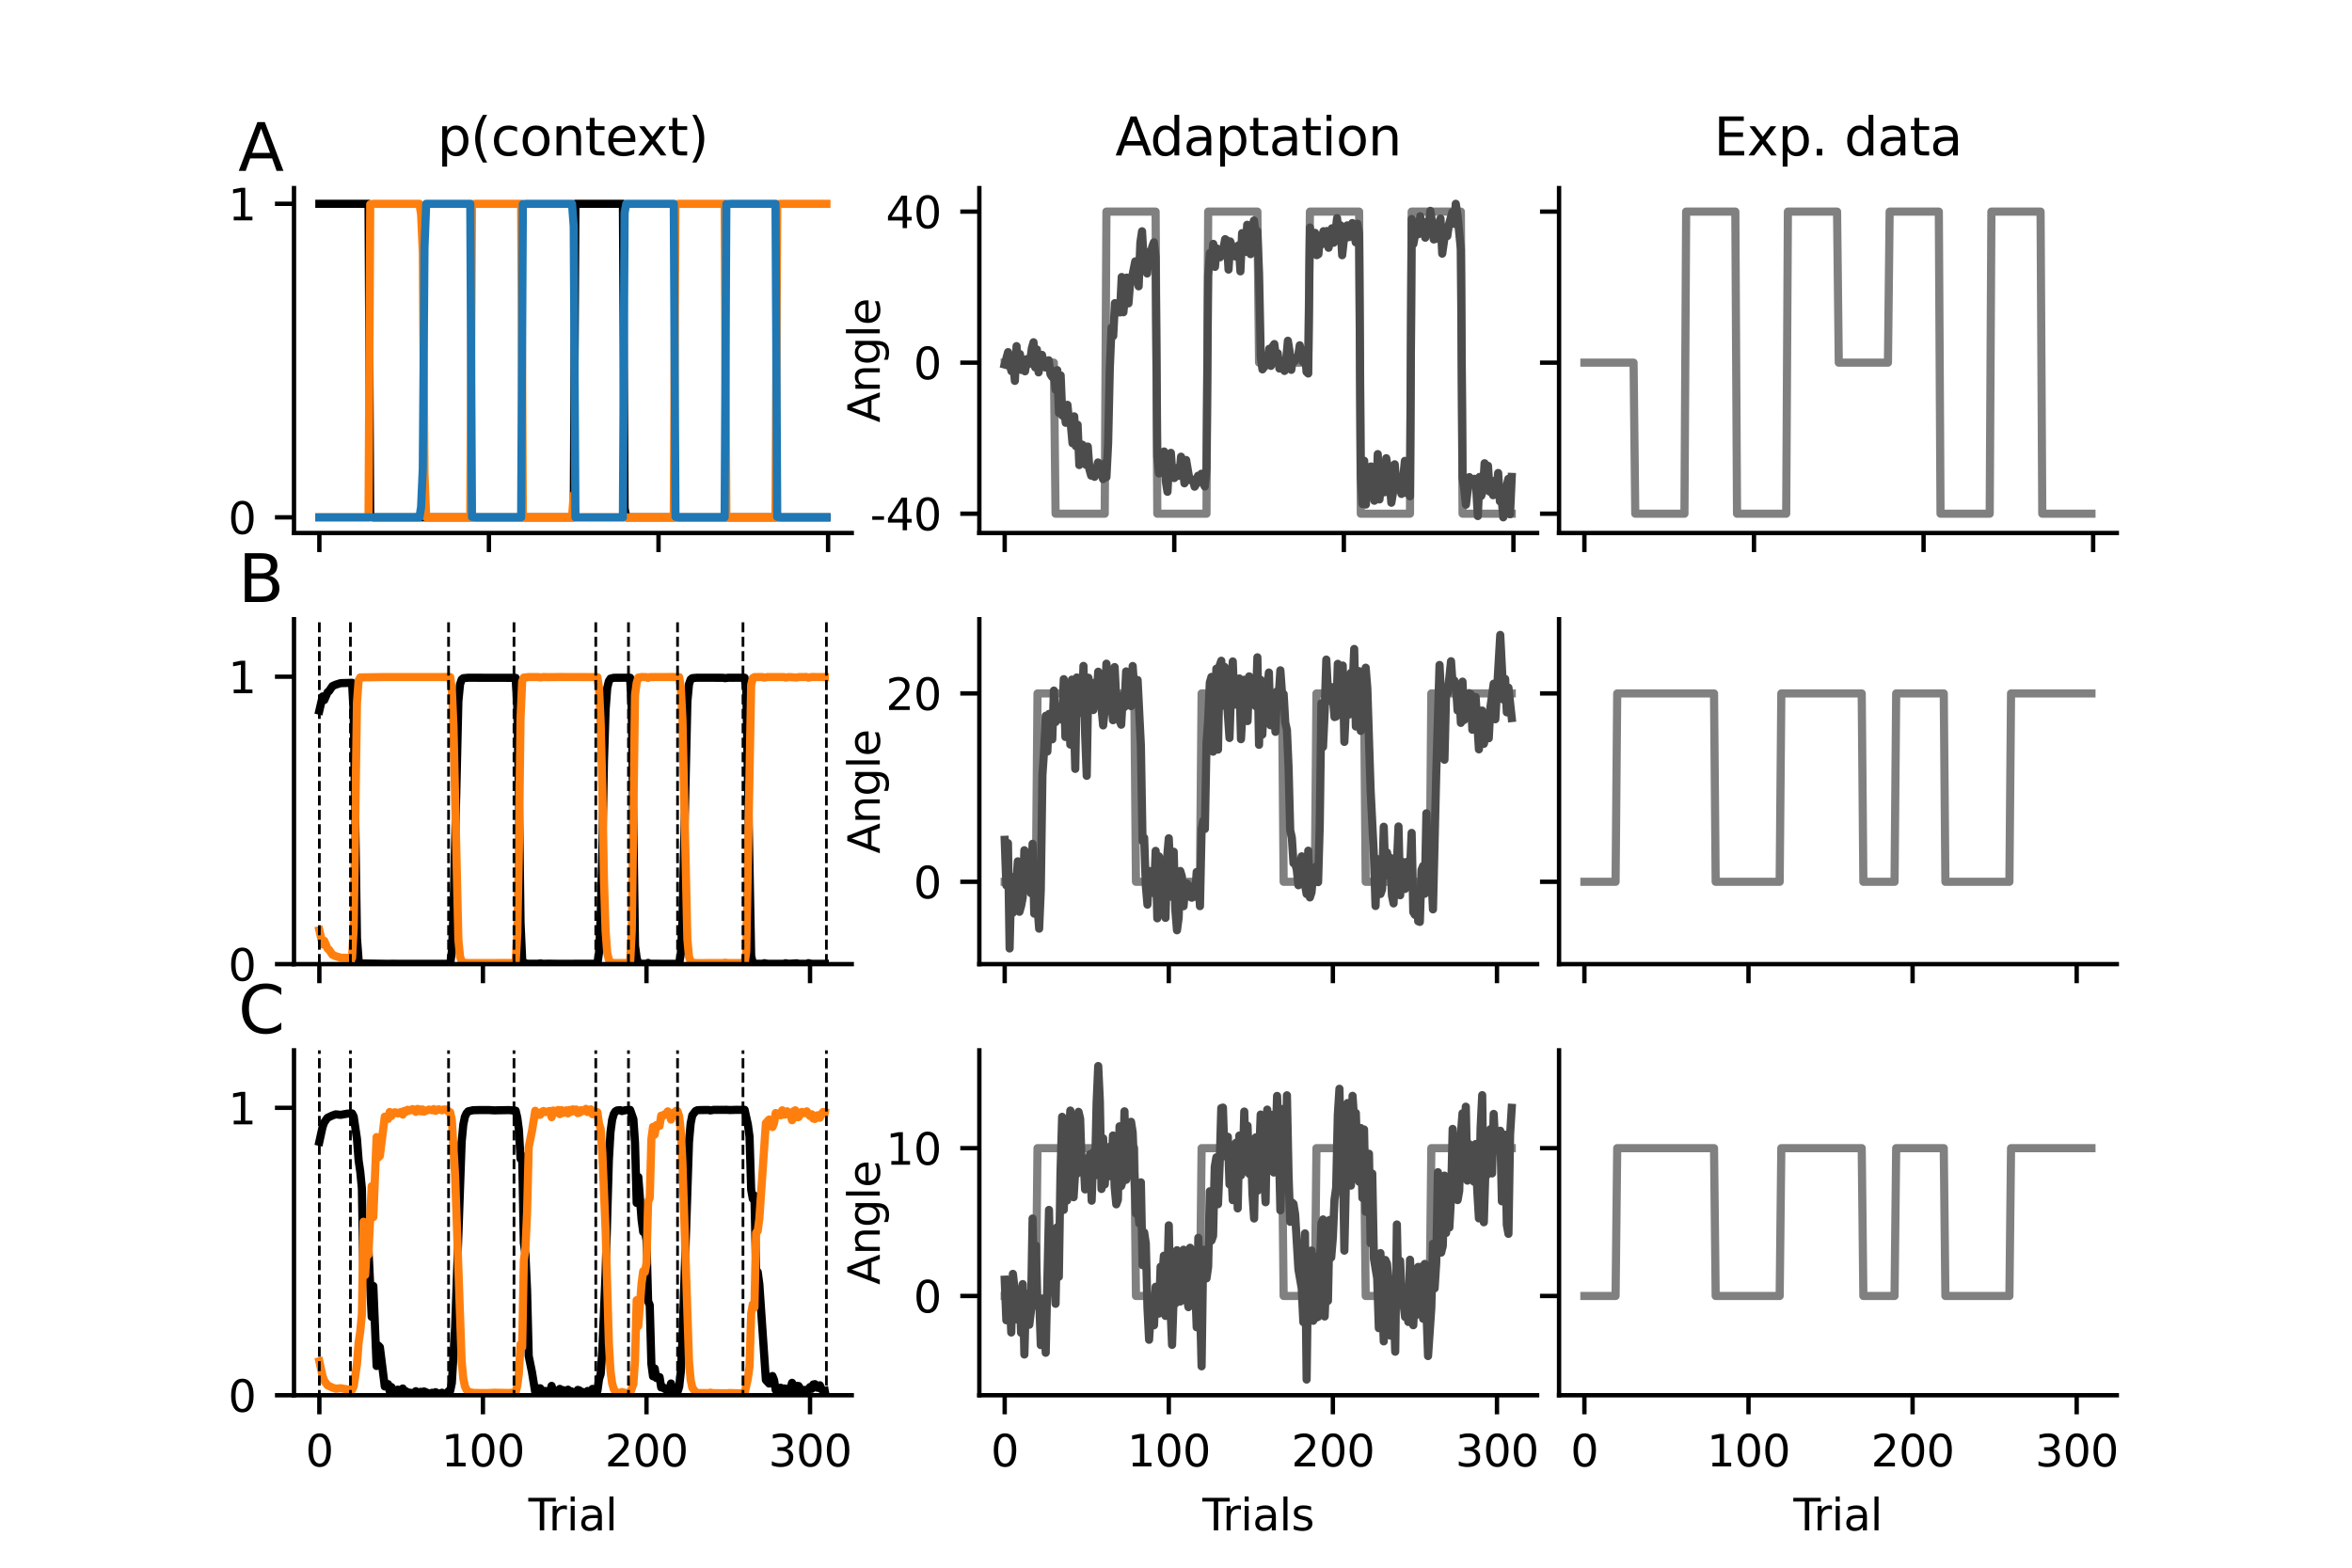 <?xml version="1.0" encoding="utf-8" standalone="no"?>
<!DOCTYPE svg PUBLIC "-//W3C//DTD SVG 1.1//EN"
  "http://www.w3.org/Graphics/SVG/1.1/DTD/svg11.dtd">
<svg xmlns:xlink="http://www.w3.org/1999/xlink" width="432pt" height="288pt" viewBox="0 0 432 288" xmlns="http://www.w3.org/2000/svg" version="1.1">
 <defs>
  <style type="text/css">*{stroke-linejoin: round; stroke-linecap: butt}</style>
 </defs>
 <g id="figure_1">
  <g id="patch_1">
   <path d="M 0 288 
L 432 288 
L 432 0 
L 0 0 
z
" style="fill: #ffffff"/>
  </g>
  <g id="axes_1">
   <g id="patch_2">
    <path d="M 54 97.92 
L 156.444 97.92 
L 156.444 34.56 
L 54 34.56 
z
" style="fill: #ffffff"/>
   </g>
   <g id="matplotlib.axis_1">
    <g id="xtick_1">
     <g id="line2d_1">
      <defs>
       <path id="m0ea74933aa" d="M 0 0 
L 0 3.5 
" style="stroke: #000000; stroke-width: 0.8"/>
      </defs>
      <g>
       <use xlink:href="#m0ea74933aa" x="58.657" y="97.92" style="stroke: #000000; stroke-width: 0.8"/>
      </g>
     </g>
    </g>
    <g id="xtick_2">
     <g id="line2d_2">
      <g>
       <use xlink:href="#m0ea74933aa" x="89.804" y="97.92" style="stroke: #000000; stroke-width: 0.8"/>
      </g>
     </g>
    </g>
    <g id="xtick_3">
     <g id="line2d_3">
      <g>
       <use xlink:href="#m0ea74933aa" x="120.952" y="97.92" style="stroke: #000000; stroke-width: 0.8"/>
      </g>
     </g>
    </g>
    <g id="xtick_4">
     <g id="line2d_4">
      <g>
       <use xlink:href="#m0ea74933aa" x="152.099" y="97.92" style="stroke: #000000; stroke-width: 0.8"/>
      </g>
     </g>
    </g>
   </g>
   <g id="matplotlib.axis_2">
    <g id="ytick_1">
     <g id="line2d_5">
      <defs>
       <path id="mc088d6dae6" d="M 0 0 
L -3.5 0 
" style="stroke: #000000; stroke-width: 0.8"/>
      </defs>
      <g>
       <use xlink:href="#mc088d6dae6" x="54" y="95.04" style="stroke: #000000; stroke-width: 0.8"/>
      </g>
     </g>
     <g id="text_1">
      <!-- 0 -->
      <g transform="translate(41.91 98.079)scale(0.08 -0.08)">
       <defs>
        <path id="DejaVuSans-30" d="M 2034 4250 
Q 1547 4250 1301 3770 
Q 1056 3291 1056 2328 
Q 1056 1369 1301 889 
Q 1547 409 2034 409 
Q 2525 409 2770 889 
Q 3016 1369 3016 2328 
Q 3016 3291 2770 3770 
Q 2525 4250 2034 4250 
z
M 2034 4750 
Q 2819 4750 3233 4129 
Q 3647 3509 3647 2328 
Q 3647 1150 3233 529 
Q 2819 -91 2034 -91 
Q 1250 -91 836 529 
Q 422 1150 422 2328 
Q 422 3509 836 4129 
Q 1250 4750 2034 4750 
z
" transform="scale(0.016)"/>
       </defs>
       <use xlink:href="#DejaVuSans-30"/>
      </g>
     </g>
    </g>
    <g id="ytick_2">
     <g id="line2d_6">
      <g>
       <use xlink:href="#mc088d6dae6" x="54" y="37.44" style="stroke: #000000; stroke-width: 0.8"/>
      </g>
     </g>
     <g id="text_2">
      <!-- 1 -->
      <g transform="translate(41.91 40.479)scale(0.08 -0.08)">
       <defs>
        <path id="DejaVuSans-31" d="M 794 531 
L 1825 531 
L 1825 4091 
L 703 3866 
L 703 4441 
L 1819 4666 
L 2450 4666 
L 2450 531 
L 3481 531 
L 3481 0 
L 794 0 
L 794 531 
z
" transform="scale(0.016)"/>
       </defs>
       <use xlink:href="#DejaVuSans-31"/>
      </g>
     </g>
    </g>
   </g>
   <g id="line2d_7">
    <path d="M 58.657 37.442 
L 67.689 37.441 
L 68.001 94.953 
L 68.624 95.04 
L 105.378 95.039 
L 105.689 37.442 
L 114.411 37.44 
L 114.722 93.384 
L 115.033 95.04 
L 151.788 95.04 
L 151.788 95.04 
" clip-path="url(#p2c16723052)" style="fill: none; stroke: #000000; stroke-width: 1.5; stroke-linecap: square"/>
   </g>
   <g id="line2d_8">
    <path d="M 58.657 95.039 
L 67.689 95.04 
L 68.001 37.532 
L 68.624 37.44 
L 77.034 37.44 
L 77.345 39.328 
L 77.657 46.373 
L 77.968 86.99 
L 78.279 95.038 
L 86.378 95.04 
L 86.689 37.522 
L 87.312 37.441 
L 95.722 37.441 
L 96.034 94.976 
L 96.656 95.039 
L 105.066 95.04 
L 105.378 90.889 
L 105.689 95.04 
L 123.755 95.04 
L 124.066 37.543 
L 124.689 37.441 
L 133.099 37.441 
L 133.411 94.994 
L 134.345 95.04 
L 142.443 95.04 
L 142.755 37.539 
L 143.378 37.441 
L 151.788 37.441 
L 151.788 37.441 
" clip-path="url(#p2c16723052)" style="fill: none; stroke: #ff7f0e; stroke-width: 1.5; stroke-linecap: square"/>
   </g>
   <g id="line2d_9">
    <path d="M 58.657 95.039 
L 77.034 95.04 
L 77.345 93.152 
L 77.657 86.107 
L 77.968 45.49 
L 78.279 37.442 
L 86.378 37.44 
L 86.689 94.958 
L 87.312 95.039 
L 95.722 95.039 
L 96.034 37.504 
L 96.656 37.441 
L 105.066 37.44 
L 105.378 41.592 
L 105.689 95.038 
L 114.411 95.04 
L 114.722 39.101 
L 115.033 37.44 
L 123.755 37.44 
L 124.066 94.937 
L 124.689 95.039 
L 133.099 95.039 
L 133.411 37.486 
L 134.345 37.44 
L 142.443 37.44 
L 142.755 94.941 
L 143.378 95.039 
L 151.788 95.039 
L 151.788 95.039 
" clip-path="url(#p2c16723052)" style="fill: none; stroke: #1f77b4; stroke-width: 1.5; stroke-linecap: square"/>
   </g>
   <g id="patch_3">
    <path d="M 54 97.92 
L 54 34.56 
" style="fill: none; stroke: #000000; stroke-width: 0.8; stroke-linejoin: miter; stroke-linecap: square"/>
   </g>
   <g id="patch_4">
    <path d="M 54 97.92 
L 156.444 97.92 
" style="fill: none; stroke: #000000; stroke-width: 0.8; stroke-linejoin: miter; stroke-linecap: square"/>
   </g>
   <g id="text_3">
    <!-- A -->
    <g transform="translate(43.756 31.392)scale(0.12 -0.12)">
     <defs>
      <path id="DejaVuSans-41" d="M 2188 4044 
L 1331 1722 
L 3047 1722 
L 2188 4044 
z
M 1831 4666 
L 2547 4666 
L 4325 0 
L 3669 0 
L 3244 1197 
L 1141 1197 
L 716 0 
L 50 0 
L 1831 4666 
z
" transform="scale(0.016)"/>
     </defs>
     <use xlink:href="#DejaVuSans-41"/>
    </g>
   </g>
   <g id="text_4">
    <!-- p(context) -->
    <g transform="translate(80.337 28.56)scale(0.096 -0.096)">
     <defs>
      <path id="DejaVuSans-70" d="M 1159 525 
L 1159 -1331 
L 581 -1331 
L 581 3500 
L 1159 3500 
L 1159 2969 
Q 1341 3281 1617 3432 
Q 1894 3584 2278 3584 
Q 2916 3584 3314 3078 
Q 3713 2572 3713 1747 
Q 3713 922 3314 415 
Q 2916 -91 2278 -91 
Q 1894 -91 1617 61 
Q 1341 213 1159 525 
z
M 3116 1747 
Q 3116 2381 2855 2742 
Q 2594 3103 2138 3103 
Q 1681 3103 1420 2742 
Q 1159 2381 1159 1747 
Q 1159 1113 1420 752 
Q 1681 391 2138 391 
Q 2594 391 2855 752 
Q 3116 1113 3116 1747 
z
" transform="scale(0.016)"/>
      <path id="DejaVuSans-28" d="M 1984 4856 
Q 1566 4138 1362 3434 
Q 1159 2731 1159 2009 
Q 1159 1288 1364 580 
Q 1569 -128 1984 -844 
L 1484 -844 
Q 1016 -109 783 600 
Q 550 1309 550 2009 
Q 550 2706 781 3412 
Q 1013 4119 1484 4856 
L 1984 4856 
z
" transform="scale(0.016)"/>
      <path id="DejaVuSans-63" d="M 3122 3366 
L 3122 2828 
Q 2878 2963 2633 3030 
Q 2388 3097 2138 3097 
Q 1578 3097 1268 2742 
Q 959 2388 959 1747 
Q 959 1106 1268 751 
Q 1578 397 2138 397 
Q 2388 397 2633 464 
Q 2878 531 3122 666 
L 3122 134 
Q 2881 22 2623 -34 
Q 2366 -91 2075 -91 
Q 1284 -91 818 406 
Q 353 903 353 1747 
Q 353 2603 823 3093 
Q 1294 3584 2113 3584 
Q 2378 3584 2631 3529 
Q 2884 3475 3122 3366 
z
" transform="scale(0.016)"/>
      <path id="DejaVuSans-6f" d="M 1959 3097 
Q 1497 3097 1228 2736 
Q 959 2375 959 1747 
Q 959 1119 1226 758 
Q 1494 397 1959 397 
Q 2419 397 2687 759 
Q 2956 1122 2956 1747 
Q 2956 2369 2687 2733 
Q 2419 3097 1959 3097 
z
M 1959 3584 
Q 2709 3584 3137 3096 
Q 3566 2609 3566 1747 
Q 3566 888 3137 398 
Q 2709 -91 1959 -91 
Q 1206 -91 779 398 
Q 353 888 353 1747 
Q 353 2609 779 3096 
Q 1206 3584 1959 3584 
z
" transform="scale(0.016)"/>
      <path id="DejaVuSans-6e" d="M 3513 2113 
L 3513 0 
L 2938 0 
L 2938 2094 
Q 2938 2591 2744 2837 
Q 2550 3084 2163 3084 
Q 1697 3084 1428 2787 
Q 1159 2491 1159 1978 
L 1159 0 
L 581 0 
L 581 3500 
L 1159 3500 
L 1159 2956 
Q 1366 3272 1645 3428 
Q 1925 3584 2291 3584 
Q 2894 3584 3203 3211 
Q 3513 2838 3513 2113 
z
" transform="scale(0.016)"/>
      <path id="DejaVuSans-74" d="M 1172 4494 
L 1172 3500 
L 2356 3500 
L 2356 3053 
L 1172 3053 
L 1172 1153 
Q 1172 725 1289 603 
Q 1406 481 1766 481 
L 2356 481 
L 2356 0 
L 1766 0 
Q 1100 0 847 248 
Q 594 497 594 1153 
L 594 3053 
L 172 3053 
L 172 3500 
L 594 3500 
L 594 4494 
L 1172 4494 
z
" transform="scale(0.016)"/>
      <path id="DejaVuSans-65" d="M 3597 1894 
L 3597 1613 
L 953 1613 
Q 991 1019 1311 708 
Q 1631 397 2203 397 
Q 2534 397 2845 478 
Q 3156 559 3463 722 
L 3463 178 
Q 3153 47 2828 -22 
Q 2503 -91 2169 -91 
Q 1331 -91 842 396 
Q 353 884 353 1716 
Q 353 2575 817 3079 
Q 1281 3584 2069 3584 
Q 2775 3584 3186 3129 
Q 3597 2675 3597 1894 
z
M 3022 2063 
Q 3016 2534 2758 2815 
Q 2500 3097 2075 3097 
Q 1594 3097 1305 2825 
Q 1016 2553 972 2059 
L 3022 2063 
z
" transform="scale(0.016)"/>
      <path id="DejaVuSans-78" d="M 3513 3500 
L 2247 1797 
L 3578 0 
L 2900 0 
L 1881 1375 
L 863 0 
L 184 0 
L 1544 1831 
L 300 3500 
L 978 3500 
L 1906 2253 
L 2834 3500 
L 3513 3500 
z
" transform="scale(0.016)"/>
      <path id="DejaVuSans-29" d="M 513 4856 
L 1013 4856 
Q 1481 4119 1714 3412 
Q 1947 2706 1947 2009 
Q 1947 1309 1714 600 
Q 1481 -109 1013 -844 
L 513 -844 
Q 928 -128 1133 580 
Q 1338 1288 1338 2009 
Q 1338 2731 1133 3434 
Q 928 4138 513 4856 
z
" transform="scale(0.016)"/>
     </defs>
     <use xlink:href="#DejaVuSans-70"/>
     <use xlink:href="#DejaVuSans-28" x="63.477"/>
     <use xlink:href="#DejaVuSans-63" x="102.49"/>
     <use xlink:href="#DejaVuSans-6f" x="157.471"/>
     <use xlink:href="#DejaVuSans-6e" x="218.652"/>
     <use xlink:href="#DejaVuSans-74" x="282.031"/>
     <use xlink:href="#DejaVuSans-65" x="321.24"/>
     <use xlink:href="#DejaVuSans-78" x="381.014"/>
     <use xlink:href="#DejaVuSans-74" x="440.193"/>
     <use xlink:href="#DejaVuSans-29" x="479.402"/>
    </g>
   </g>
  </g>
  <g id="axes_2">
   <g id="patch_5">
    <path d="M 54 177.12 
L 156.444 177.12 
L 156.444 113.76 
L 54 113.76 
z
" style="fill: #ffffff"/>
   </g>
   <g id="matplotlib.axis_3">
    <g id="xtick_5">
     <g id="line2d_10">
      <g>
       <use xlink:href="#m0ea74933aa" x="58.657" y="177.12" style="stroke: #000000; stroke-width: 0.8"/>
      </g>
     </g>
    </g>
    <g id="xtick_6">
     <g id="line2d_11">
      <g>
       <use xlink:href="#m0ea74933aa" x="88.699" y="177.12" style="stroke: #000000; stroke-width: 0.8"/>
      </g>
     </g>
    </g>
    <g id="xtick_7">
     <g id="line2d_12">
      <g>
       <use xlink:href="#m0ea74933aa" x="118.741" y="177.12" style="stroke: #000000; stroke-width: 0.8"/>
      </g>
     </g>
    </g>
    <g id="xtick_8">
     <g id="line2d_13">
      <g>
       <use xlink:href="#m0ea74933aa" x="148.783" y="177.12" style="stroke: #000000; stroke-width: 0.8"/>
      </g>
     </g>
    </g>
   </g>
   <g id="matplotlib.axis_4">
    <g id="ytick_3">
     <g id="line2d_14">
      <g>
       <use xlink:href="#mc088d6dae6" x="54" y="177.12" style="stroke: #000000; stroke-width: 0.8"/>
      </g>
     </g>
     <g id="text_5">
      <!-- 0 -->
      <g transform="translate(41.91 180.159)scale(0.08 -0.08)">
       <use xlink:href="#DejaVuSans-30"/>
      </g>
     </g>
    </g>
    <g id="ytick_4">
     <g id="line2d_15">
      <g>
       <use xlink:href="#mc088d6dae6" x="54" y="124.32" style="stroke: #000000; stroke-width: 0.8"/>
      </g>
     </g>
     <g id="text_6">
      <!-- 1 -->
      <g transform="translate(41.91 127.359)scale(0.08 -0.08)">
       <use xlink:href="#DejaVuSans-31"/>
      </g>
     </g>
    </g>
   </g>
   <g id="line2d_16">
    <path d="M 58.657 130.545 
L 59.257 127.945 
L 59.558 128.604 
L 60.159 127.185 
L 60.459 126.937 
L 61.06 126.05 
L 61.661 125.779 
L 62.562 125.501 
L 64.665 125.439 
L 64.965 131.036 
L 65.566 172.357 
L 65.867 176.432 
L 66.167 176.992 
L 70.974 177.063 
L 71.875 177.057 
L 82.69 177.064 
L 82.991 174.818 
L 83.291 168.047 
L 84.192 128.833 
L 84.493 125.731 
L 84.793 124.835 
L 85.094 124.591 
L 85.995 124.509 
L 94.707 124.528 
L 95.008 129.841 
L 95.308 145.608 
L 95.609 169.486 
L 95.909 176.264 
L 96.209 176.967 
L 97.111 177.055 
L 98.913 177.056 
L 99.214 176.977 
L 99.814 177.065 
L 100.716 177.039 
L 102.819 177.066 
L 104.02 177.062 
L 109.728 177.045 
L 110.029 174.96 
L 110.329 168.564 
L 110.63 156.738 
L 110.93 139.887 
L 111.23 130.402 
L 111.531 126.386 
L 111.831 125.135 
L 112.132 124.67 
L 112.733 124.516 
L 115.737 124.509 
L 116.037 130.479 
L 116.638 173.756 
L 116.939 175.998 
L 117.239 176.967 
L 117.84 177.059 
L 118.741 177.045 
L 119.041 176.9 
L 119.342 177.051 
L 123.247 177.065 
L 124.149 177.062 
L 124.749 177.048 
L 125.05 175.15 
L 125.35 169.198 
L 126.252 128.891 
L 126.552 125.68 
L 126.852 124.826 
L 127.153 124.582 
L 128.054 124.504 
L 129.556 124.509 
L 132.861 124.516 
L 133.161 124.59 
L 133.762 124.507 
L 134.363 124.513 
L 136.766 124.511 
L 137.067 126.565 
L 137.968 175.617 
L 138.269 176.871 
L 138.569 177.045 
L 139.771 177.058 
L 140.071 177.06 
L 140.371 176.947 
L 140.972 177.063 
L 143.977 177.058 
L 144.277 176.959 
L 144.878 177.059 
L 146.38 176.966 
L 146.68 177.058 
L 147.281 177.059 
L 148.182 177.065 
L 148.483 176.939 
L 149.084 177.065 
L 151.487 177.058 
L 151.487 177.058 
" clip-path="url(#pbbe1fccfbf)" style="fill: none; stroke: #000000; stroke-width: 1.5; stroke-linecap: square"/>
   </g>
   <g id="line2d_17">
    <path d="M 58.657 170.895 
L 59.257 173.495 
L 59.558 172.836 
L 60.159 174.255 
L 60.459 174.503 
L 61.06 175.39 
L 61.661 175.661 
L 62.562 175.939 
L 64.665 176.001 
L 64.965 170.404 
L 65.566 129.083 
L 65.867 125.008 
L 66.167 124.448 
L 70.974 124.377 
L 71.875 124.383 
L 82.69 124.376 
L 82.991 126.622 
L 83.291 133.393 
L 84.192 172.607 
L 84.493 175.709 
L 84.793 176.605 
L 85.094 176.849 
L 85.995 176.931 
L 94.707 176.912 
L 95.008 171.599 
L 95.308 155.832 
L 95.609 131.954 
L 95.909 125.176 
L 96.209 124.473 
L 97.111 124.385 
L 98.913 124.384 
L 99.214 124.463 
L 99.814 124.375 
L 100.716 124.401 
L 102.819 124.374 
L 104.02 124.378 
L 109.728 124.395 
L 110.029 126.48 
L 110.329 132.876 
L 110.63 144.702 
L 110.93 161.553 
L 111.23 171.038 
L 111.531 175.054 
L 111.831 176.305 
L 112.132 176.77 
L 112.733 176.924 
L 115.737 176.931 
L 116.037 170.961 
L 116.638 127.684 
L 116.939 125.442 
L 117.239 124.473 
L 117.84 124.381 
L 118.741 124.395 
L 119.041 124.54 
L 119.342 124.389 
L 123.247 124.375 
L 124.149 124.378 
L 124.749 124.392 
L 125.05 126.29 
L 125.35 132.242 
L 126.252 172.549 
L 126.552 175.76 
L 126.852 176.614 
L 127.153 176.858 
L 128.054 176.936 
L 129.556 176.931 
L 132.861 176.924 
L 133.161 176.85 
L 133.762 176.933 
L 134.363 176.927 
L 136.766 176.929 
L 137.067 174.875 
L 137.968 125.823 
L 138.269 124.569 
L 138.569 124.395 
L 139.771 124.382 
L 140.071 124.38 
L 140.371 124.493 
L 140.972 124.377 
L 143.977 124.382 
L 144.277 124.481 
L 144.878 124.381 
L 146.38 124.474 
L 146.68 124.382 
L 147.281 124.381 
L 148.182 124.375 
L 148.483 124.501 
L 149.084 124.375 
L 151.487 124.382 
L 151.487 124.382 
" clip-path="url(#pbbe1fccfbf)" style="fill: none; stroke: #ff7f0e; stroke-width: 1.5; stroke-linecap: square"/>
   </g>
   <g id="LineCollection_1">
    <path d="M 58.657 177.12 
L 58.657 113.76 
" clip-path="url(#pbbe1fccfbf)" style="fill: none; stroke-dasharray: 1.85,0.8; stroke-dashoffset: 0; stroke: #000000; stroke-width: 0.5"/>
    <path d="M 64.365 177.12 
L 64.365 113.76 
" clip-path="url(#pbbe1fccfbf)" style="fill: none; stroke-dasharray: 1.85,0.8; stroke-dashoffset: 0; stroke: #000000; stroke-width: 0.5"/>
    <path d="M 82.39 177.12 
L 82.39 113.76 
" clip-path="url(#pbbe1fccfbf)" style="fill: none; stroke-dasharray: 1.85,0.8; stroke-dashoffset: 0; stroke: #000000; stroke-width: 0.5"/>
    <path d="M 94.407 177.12 
L 94.407 113.76 
" clip-path="url(#pbbe1fccfbf)" style="fill: none; stroke-dasharray: 1.85,0.8; stroke-dashoffset: 0; stroke: #000000; stroke-width: 0.5"/>
    <path d="M 109.428 177.12 
L 109.428 113.76 
" clip-path="url(#pbbe1fccfbf)" style="fill: none; stroke-dasharray: 1.85,0.8; stroke-dashoffset: 0; stroke: #000000; stroke-width: 0.5"/>
    <path d="M 115.436 177.12 
L 115.436 113.76 
" clip-path="url(#pbbe1fccfbf)" style="fill: none; stroke-dasharray: 1.85,0.8; stroke-dashoffset: 0; stroke: #000000; stroke-width: 0.5"/>
    <path d="M 124.449 177.12 
L 124.449 113.76 
" clip-path="url(#pbbe1fccfbf)" style="fill: none; stroke-dasharray: 1.85,0.8; stroke-dashoffset: 0; stroke: #000000; stroke-width: 0.5"/>
    <path d="M 136.466 177.12 
L 136.466 113.76 
" clip-path="url(#pbbe1fccfbf)" style="fill: none; stroke-dasharray: 1.85,0.8; stroke-dashoffset: 0; stroke: #000000; stroke-width: 0.5"/>
    <path d="M 151.788 177.12 
L 151.788 113.76 
" clip-path="url(#pbbe1fccfbf)" style="fill: none; stroke-dasharray: 1.85,0.8; stroke-dashoffset: 0; stroke: #000000; stroke-width: 0.5"/>
   </g>
   <g id="patch_6">
    <path d="M 54 177.12 
L 54 113.76 
" style="fill: none; stroke: #000000; stroke-width: 0.8; stroke-linejoin: miter; stroke-linecap: square"/>
   </g>
   <g id="patch_7">
    <path d="M 54 177.12 
L 156.444 177.12 
" style="fill: none; stroke: #000000; stroke-width: 0.8; stroke-linejoin: miter; stroke-linecap: square"/>
   </g>
   <g id="text_7">
    <!-- B -->
    <g transform="translate(43.756 110.592)scale(0.12 -0.12)">
     <defs>
      <path id="DejaVuSans-42" d="M 1259 2228 
L 1259 519 
L 2272 519 
Q 2781 519 3026 730 
Q 3272 941 3272 1375 
Q 3272 1813 3026 2020 
Q 2781 2228 2272 2228 
L 1259 2228 
z
M 1259 4147 
L 1259 2741 
L 2194 2741 
Q 2656 2741 2882 2914 
Q 3109 3088 3109 3444 
Q 3109 3797 2882 3972 
Q 2656 4147 2194 4147 
L 1259 4147 
z
M 628 4666 
L 2241 4666 
Q 2963 4666 3353 4366 
Q 3744 4066 3744 3513 
Q 3744 3084 3544 2831 
Q 3344 2578 2956 2516 
Q 3422 2416 3680 2098 
Q 3938 1781 3938 1306 
Q 3938 681 3513 340 
Q 3088 0 2303 0 
L 628 0 
L 628 4666 
z
" transform="scale(0.016)"/>
     </defs>
     <use xlink:href="#DejaVuSans-42"/>
    </g>
   </g>
  </g>
  <g id="axes_3">
   <g id="patch_8">
    <path d="M 54 256.32 
L 156.444 256.32 
L 156.444 192.96 
L 54 192.96 
z
" style="fill: #ffffff"/>
   </g>
   <g id="matplotlib.axis_5">
    <g id="xtick_9">
     <g id="line2d_18">
      <g>
       <use xlink:href="#m0ea74933aa" x="58.657" y="256.32" style="stroke: #000000; stroke-width: 0.8"/>
      </g>
     </g>
     <g id="text_8">
      <!-- 0 -->
      <g transform="translate(56.112 269.399)scale(0.08 -0.08)">
       <use xlink:href="#DejaVuSans-30"/>
      </g>
     </g>
    </g>
    <g id="xtick_10">
     <g id="line2d_19">
      <g>
       <use xlink:href="#m0ea74933aa" x="88.699" y="256.32" style="stroke: #000000; stroke-width: 0.8"/>
      </g>
     </g>
     <g id="text_9">
      <!-- 100 -->
      <g transform="translate(81.064 269.399)scale(0.08 -0.08)">
       <use xlink:href="#DejaVuSans-31"/>
       <use xlink:href="#DejaVuSans-30" x="63.623"/>
       <use xlink:href="#DejaVuSans-30" x="127.246"/>
      </g>
     </g>
    </g>
    <g id="xtick_11">
     <g id="line2d_20">
      <g>
       <use xlink:href="#m0ea74933aa" x="118.741" y="256.32" style="stroke: #000000; stroke-width: 0.8"/>
      </g>
     </g>
     <g id="text_10">
      <!-- 200 -->
      <g transform="translate(111.106 269.399)scale(0.08 -0.08)">
       <defs>
        <path id="DejaVuSans-32" d="M 1228 531 
L 3431 531 
L 3431 0 
L 469 0 
L 469 531 
Q 828 903 1448 1529 
Q 2069 2156 2228 2338 
Q 2531 2678 2651 2914 
Q 2772 3150 2772 3378 
Q 2772 3750 2511 3984 
Q 2250 4219 1831 4219 
Q 1534 4219 1204 4116 
Q 875 4013 500 3803 
L 500 4441 
Q 881 4594 1212 4672 
Q 1544 4750 1819 4750 
Q 2544 4750 2975 4387 
Q 3406 4025 3406 3419 
Q 3406 3131 3298 2873 
Q 3191 2616 2906 2266 
Q 2828 2175 2409 1742 
Q 1991 1309 1228 531 
z
" transform="scale(0.016)"/>
       </defs>
       <use xlink:href="#DejaVuSans-32"/>
       <use xlink:href="#DejaVuSans-30" x="63.623"/>
       <use xlink:href="#DejaVuSans-30" x="127.246"/>
      </g>
     </g>
    </g>
    <g id="xtick_12">
     <g id="line2d_21">
      <g>
       <use xlink:href="#m0ea74933aa" x="148.783" y="256.32" style="stroke: #000000; stroke-width: 0.8"/>
      </g>
     </g>
     <g id="text_11">
      <!-- 300 -->
      <g transform="translate(141.148 269.399)scale(0.08 -0.08)">
       <defs>
        <path id="DejaVuSans-33" d="M 2597 2516 
Q 3050 2419 3304 2112 
Q 3559 1806 3559 1356 
Q 3559 666 3084 287 
Q 2609 -91 1734 -91 
Q 1441 -91 1130 -33 
Q 819 25 488 141 
L 488 750 
Q 750 597 1062 519 
Q 1375 441 1716 441 
Q 2309 441 2620 675 
Q 2931 909 2931 1356 
Q 2931 1769 2642 2001 
Q 2353 2234 1838 2234 
L 1294 2234 
L 1294 2753 
L 1863 2753 
Q 2328 2753 2575 2939 
Q 2822 3125 2822 3475 
Q 2822 3834 2567 4026 
Q 2313 4219 1838 4219 
Q 1578 4219 1281 4162 
Q 984 4106 628 3988 
L 628 4550 
Q 988 4650 1302 4700 
Q 1616 4750 1894 4750 
Q 2613 4750 3031 4423 
Q 3450 4097 3450 3541 
Q 3450 3153 3228 2886 
Q 3006 2619 2597 2516 
z
" transform="scale(0.016)"/>
       </defs>
       <use xlink:href="#DejaVuSans-33"/>
       <use xlink:href="#DejaVuSans-30" x="63.623"/>
       <use xlink:href="#DejaVuSans-30" x="127.246"/>
      </g>
     </g>
    </g>
    <g id="text_12">
     <!-- Trial -->
     <g transform="translate(97.051 281.141)scale(0.08 -0.08)">
      <defs>
       <path id="DejaVuSans-54" d="M -19 4666 
L 3928 4666 
L 3928 4134 
L 2272 4134 
L 2272 0 
L 1638 0 
L 1638 4134 
L -19 4134 
L -19 4666 
z
" transform="scale(0.016)"/>
       <path id="DejaVuSans-72" d="M 2631 2963 
Q 2534 3019 2420 3045 
Q 2306 3072 2169 3072 
Q 1681 3072 1420 2755 
Q 1159 2438 1159 1844 
L 1159 0 
L 581 0 
L 581 3500 
L 1159 3500 
L 1159 2956 
Q 1341 3275 1631 3429 
Q 1922 3584 2338 3584 
Q 2397 3584 2469 3576 
Q 2541 3569 2628 3553 
L 2631 2963 
z
" transform="scale(0.016)"/>
       <path id="DejaVuSans-69" d="M 603 3500 
L 1178 3500 
L 1178 0 
L 603 0 
L 603 3500 
z
M 603 4863 
L 1178 4863 
L 1178 4134 
L 603 4134 
L 603 4863 
z
" transform="scale(0.016)"/>
       <path id="DejaVuSans-61" d="M 2194 1759 
Q 1497 1759 1228 1600 
Q 959 1441 959 1056 
Q 959 750 1161 570 
Q 1363 391 1709 391 
Q 2188 391 2477 730 
Q 2766 1069 2766 1631 
L 2766 1759 
L 2194 1759 
z
M 3341 1997 
L 3341 0 
L 2766 0 
L 2766 531 
Q 2569 213 2275 61 
Q 1981 -91 1556 -91 
Q 1019 -91 701 211 
Q 384 513 384 1019 
Q 384 1609 779 1909 
Q 1175 2209 1959 2209 
L 2766 2209 
L 2766 2266 
Q 2766 2663 2505 2880 
Q 2244 3097 1772 3097 
Q 1472 3097 1187 3025 
Q 903 2953 641 2809 
L 641 3341 
Q 956 3463 1253 3523 
Q 1550 3584 1831 3584 
Q 2591 3584 2966 3190 
Q 3341 2797 3341 1997 
z
" transform="scale(0.016)"/>
       <path id="DejaVuSans-6c" d="M 603 4863 
L 1178 4863 
L 1178 0 
L 603 0 
L 603 4863 
z
" transform="scale(0.016)"/>
      </defs>
      <use xlink:href="#DejaVuSans-54"/>
      <use xlink:href="#DejaVuSans-72" x="46.334"/>
      <use xlink:href="#DejaVuSans-69" x="87.447"/>
      <use xlink:href="#DejaVuSans-61" x="115.23"/>
      <use xlink:href="#DejaVuSans-6c" x="176.51"/>
     </g>
    </g>
   </g>
   <g id="matplotlib.axis_6">
    <g id="ytick_5">
     <g id="line2d_22">
      <g>
       <use xlink:href="#mc088d6dae6" x="54" y="256.32" style="stroke: #000000; stroke-width: 0.8"/>
      </g>
     </g>
     <g id="text_13">
      <!-- 0 -->
      <g transform="translate(41.91 259.359)scale(0.08 -0.08)">
       <use xlink:href="#DejaVuSans-30"/>
      </g>
     </g>
    </g>
    <g id="ytick_6">
     <g id="line2d_23">
      <g>
       <use xlink:href="#mc088d6dae6" x="54" y="203.52" style="stroke: #000000; stroke-width: 0.8"/>
      </g>
     </g>
     <g id="text_14">
      <!-- 1 -->
      <g transform="translate(41.91 206.559)scale(0.08 -0.08)">
       <use xlink:href="#DejaVuSans-31"/>
      </g>
     </g>
    </g>
   </g>
   <g id="line2d_24">
    <path d="M 58.657 209.745 
L 59.257 206.99 
L 59.558 206.185 
L 60.159 205.346 
L 61.06 204.925 
L 61.661 204.714 
L 62.562 204.812 
L 63.764 204.593 
L 64.665 204.546 
L 64.965 205.127 
L 65.566 209.23 
L 65.867 213.169 
L 66.167 215.229 
L 66.468 218.329 
L 66.768 235.391 
L 67.068 225.594 
L 67.369 230.561 
L 67.669 229.334 
L 68.27 241.924 
L 68.57 236.243 
L 69.171 250.948 
L 69.472 247.177 
L 69.772 247.49 
L 70.673 254.703 
L 70.974 254.33 
L 71.274 254.273 
L 71.575 255.561 
L 71.875 254.81 
L 72.176 255.265 
L 72.476 255.503 
L 72.776 255.467 
L 73.077 255.291 
L 73.678 255.566 
L 73.978 255.085 
L 74.279 255.762 
L 74.579 255.593 
L 74.879 255.968 
L 75.18 255.83 
L 75.48 255.891 
L 75.781 256.087 
L 76.381 255.575 
L 76.682 256.12 
L 76.982 256.059 
L 77.283 255.685 
L 77.583 256.028 
L 77.884 255.621 
L 78.785 256.009 
L 79.386 255.868 
L 79.686 256.089 
L 79.987 255.759 
L 80.587 256.057 
L 81.188 255.859 
L 81.489 256.022 
L 82.09 255.981 
L 82.39 255.563 
L 82.69 255.506 
L 82.991 254.063 
L 83.592 243.844 
L 84.793 209.804 
L 85.094 206.598 
L 85.394 205.154 
L 85.695 204.522 
L 85.995 204.169 
L 86.896 203.954 
L 88.098 203.927 
L 89.3 203.926 
L 89.9 203.932 
L 90.802 203.988 
L 91.403 203.968 
L 93.506 203.933 
L 94.707 204.044 
L 95.008 205.293 
L 95.308 207.584 
L 95.609 212.892 
L 95.909 212.337 
L 96.209 228.272 
L 96.51 230.467 
L 96.81 237.064 
L 97.111 249.112 
L 97.711 252.074 
L 98.312 255.778 
L 98.613 255.28 
L 98.913 255.06 
L 99.214 255.036 
L 99.514 255.57 
L 99.814 255.734 
L 100.115 255.528 
L 101.016 255.748 
L 101.317 254.602 
L 101.617 255.828 
L 102.218 255.475 
L 102.518 255.926 
L 102.819 255.157 
L 103.119 255.907 
L 103.419 255.371 
L 103.72 255.76 
L 104.02 255.86 
L 104.321 255.3 
L 104.621 255.934 
L 104.922 255.59 
L 105.222 256.044 
L 105.522 255.774 
L 105.823 256.009 
L 106.123 255.34 
L 106.424 255.427 
L 106.724 255.897 
L 107.025 255.716 
L 107.325 255.86 
L 107.625 256.134 
L 107.926 255.537 
L 108.226 255.714 
L 108.527 256.039 
L 108.827 255.155 
L 109.128 255.53 
L 109.428 255.422 
L 109.728 255.525 
L 110.029 253.354 
L 110.329 252.404 
L 110.63 248.104 
L 111.23 233.907 
L 111.831 213.136 
L 112.132 207.97 
L 112.432 205.717 
L 112.733 204.658 
L 113.033 204.181 
L 113.333 204.001 
L 113.934 203.947 
L 114.235 204.113 
L 114.836 203.956 
L 115.737 203.902 
L 116.338 205.607 
L 116.638 209.938 
L 116.939 220.989 
L 117.239 216.225 
L 117.84 224.077 
L 118.14 226.314 
L 118.441 226.134 
L 118.741 227.785 
L 119.041 239.05 
L 119.342 239.762 
L 119.642 250.554 
L 119.943 252.834 
L 120.243 251.398 
L 120.544 253.144 
L 120.844 252.933 
L 121.144 252.982 
L 121.445 254.885 
L 121.745 254.807 
L 122.046 255.126 
L 122.346 255.176 
L 122.647 255.672 
L 122.947 255.293 
L 123.247 254.161 
L 123.548 255.369 
L 123.848 255.398 
L 124.149 255.754 
L 124.449 255.701 
L 124.749 254.754 
L 125.05 251.987 
L 125.35 246.134 
L 126.552 209.761 
L 126.852 206.391 
L 127.153 204.903 
L 127.754 204.119 
L 128.054 203.965 
L 128.655 203.926 
L 130.157 203.913 
L 130.458 204.001 
L 131.058 203.895 
L 132.56 203.893 
L 133.462 203.886 
L 134.063 203.924 
L 135.264 203.886 
L 135.865 203.891 
L 136.766 203.877 
L 137.367 206.601 
L 137.668 208.82 
L 137.968 218.54 
L 138.269 220.237 
L 138.569 219.652 
L 138.869 233.376 
L 139.17 233.679 
L 139.47 235.914 
L 140.672 253.522 
L 141.273 254.169 
L 141.573 253.269 
L 141.874 252.788 
L 142.174 253.522 
L 142.474 255.366 
L 142.775 254.994 
L 143.075 255.297 
L 143.376 254.94 
L 143.676 255.869 
L 143.977 255.067 
L 144.277 255.102 
L 144.577 255.684 
L 145.178 255.09 
L 145.479 254.04 
L 145.779 255.716 
L 146.079 255.861 
L 146.38 254.598 
L 146.68 254.623 
L 147.281 255.573 
L 147.882 255.333 
L 148.182 255.679 
L 148.783 254.815 
L 149.084 255.146 
L 149.384 254.337 
L 149.685 254.279 
L 149.985 254.907 
L 150.285 254.959 
L 150.586 254.492 
L 150.886 255.167 
L 151.187 255.566 
L 151.487 255.511 
L 151.487 255.511 
" clip-path="url(#p40c916d18b)" style="fill: none; stroke: #000000; stroke-width: 1.5; stroke-linecap: square"/>
   </g>
   <g id="line2d_25">
    <path d="M 58.657 250.095 
L 59.257 252.85 
L 59.558 253.655 
L 60.159 254.494 
L 61.06 254.915 
L 61.661 255.126 
L 62.562 255.028 
L 63.764 255.247 
L 64.665 255.294 
L 64.965 254.713 
L 65.566 250.61 
L 65.867 246.671 
L 66.167 244.611 
L 66.468 241.511 
L 66.768 224.449 
L 67.068 234.246 
L 67.369 229.279 
L 67.669 230.506 
L 68.27 217.916 
L 68.57 223.597 
L 69.171 208.892 
L 69.472 212.663 
L 69.772 212.35 
L 70.673 205.137 
L 70.974 205.51 
L 71.274 205.567 
L 71.575 204.279 
L 71.875 205.03 
L 72.176 204.575 
L 72.476 204.337 
L 72.776 204.373 
L 73.077 204.549 
L 73.678 204.274 
L 73.978 204.755 
L 74.279 204.078 
L 74.579 204.247 
L 74.879 203.872 
L 75.18 204.01 
L 75.48 203.949 
L 75.781 203.753 
L 76.381 204.265 
L 76.682 203.72 
L 76.982 203.781 
L 77.283 204.155 
L 77.583 203.812 
L 77.884 204.219 
L 78.785 203.831 
L 79.386 203.972 
L 79.686 203.751 
L 79.987 204.081 
L 80.587 203.783 
L 81.188 203.981 
L 81.489 203.818 
L 82.09 203.859 
L 82.39 204.277 
L 82.69 204.334 
L 82.991 205.777 
L 83.592 215.996 
L 84.793 250.036 
L 85.094 253.242 
L 85.394 254.686 
L 85.695 255.318 
L 85.995 255.671 
L 86.896 255.886 
L 88.098 255.913 
L 89.3 255.914 
L 89.9 255.908 
L 90.802 255.852 
L 91.403 255.872 
L 93.506 255.907 
L 94.707 255.796 
L 95.008 254.547 
L 95.308 252.256 
L 95.609 246.948 
L 95.909 247.503 
L 96.209 231.568 
L 96.51 229.373 
L 96.81 222.776 
L 97.111 210.728 
L 97.711 207.766 
L 98.312 204.062 
L 98.613 204.56 
L 98.913 204.78 
L 99.214 204.804 
L 99.514 204.27 
L 99.814 204.106 
L 100.115 204.312 
L 101.016 204.092 
L 101.317 205.238 
L 101.617 204.012 
L 102.218 204.365 
L 102.518 203.914 
L 102.819 204.683 
L 103.119 203.933 
L 103.419 204.469 
L 103.72 204.08 
L 104.02 203.98 
L 104.321 204.54 
L 104.621 203.906 
L 104.922 204.25 
L 105.222 203.796 
L 105.522 204.066 
L 105.823 203.831 
L 106.123 204.5 
L 106.424 204.413 
L 106.724 203.943 
L 107.025 204.124 
L 107.325 203.98 
L 107.625 203.706 
L 107.926 204.303 
L 108.226 204.126 
L 108.527 203.801 
L 108.827 204.685 
L 109.128 204.31 
L 109.428 204.418 
L 109.728 204.315 
L 110.029 206.486 
L 110.329 207.436 
L 110.63 211.736 
L 111.23 225.933 
L 111.831 246.704 
L 112.132 251.87 
L 112.432 254.123 
L 112.733 255.182 
L 113.033 255.659 
L 113.333 255.839 
L 113.934 255.893 
L 114.235 255.727 
L 114.836 255.884 
L 115.737 255.938 
L 116.338 254.233 
L 116.638 249.902 
L 116.939 238.851 
L 117.239 243.615 
L 117.84 235.763 
L 118.14 233.526 
L 118.441 233.706 
L 118.741 232.055 
L 119.041 220.79 
L 119.342 220.078 
L 119.642 209.286 
L 119.943 207.006 
L 120.243 208.442 
L 120.544 206.696 
L 120.844 206.907 
L 121.144 206.858 
L 121.445 204.955 
L 121.745 205.033 
L 122.046 204.714 
L 122.346 204.664 
L 122.647 204.168 
L 122.947 204.547 
L 123.247 205.679 
L 123.548 204.471 
L 123.848 204.442 
L 124.149 204.086 
L 124.449 204.139 
L 124.749 205.086 
L 125.05 207.853 
L 125.35 213.706 
L 126.552 250.079 
L 126.852 253.449 
L 127.153 254.937 
L 127.754 255.721 
L 128.054 255.875 
L 128.655 255.914 
L 130.157 255.927 
L 130.458 255.839 
L 131.058 255.945 
L 132.56 255.947 
L 133.462 255.954 
L 134.063 255.916 
L 135.264 255.954 
L 135.865 255.949 
L 136.766 255.963 
L 137.367 253.239 
L 137.668 251.02 
L 137.968 241.3 
L 138.269 239.603 
L 138.569 240.188 
L 138.869 226.464 
L 139.17 226.161 
L 139.47 223.926 
L 140.672 206.318 
L 141.273 205.671 
L 141.573 206.571 
L 141.874 207.052 
L 142.174 206.318 
L 142.474 204.474 
L 142.775 204.846 
L 143.075 204.543 
L 143.376 204.9 
L 143.676 203.971 
L 143.977 204.773 
L 144.277 204.738 
L 144.577 204.156 
L 145.178 204.75 
L 145.479 205.8 
L 145.779 204.124 
L 146.079 203.979 
L 146.38 205.242 
L 146.68 205.217 
L 147.281 204.267 
L 147.882 204.507 
L 148.182 204.161 
L 148.783 205.025 
L 149.084 204.694 
L 149.384 205.503 
L 149.685 205.561 
L 149.985 204.933 
L 150.285 204.881 
L 150.586 205.348 
L 150.886 204.673 
L 151.187 204.274 
L 151.487 204.329 
L 151.487 204.329 
" clip-path="url(#p40c916d18b)" style="fill: none; stroke: #ff7f0e; stroke-width: 1.5; stroke-linecap: square"/>
   </g>
   <g id="LineCollection_2">
    <path d="M 58.657 289 
L 58.657 -1 
" clip-path="url(#p40c916d18b)" style="fill: none; stroke-dasharray: 1.85,0.8; stroke-dashoffset: 0; stroke: #000000; stroke-width: 0.5"/>
    <path d="M 64.365 289 
L 64.365 -1 
" clip-path="url(#p40c916d18b)" style="fill: none; stroke-dasharray: 1.85,0.8; stroke-dashoffset: 0; stroke: #000000; stroke-width: 0.5"/>
    <path d="M 82.39 289 
L 82.39 -1 
" clip-path="url(#p40c916d18b)" style="fill: none; stroke-dasharray: 1.85,0.8; stroke-dashoffset: 0; stroke: #000000; stroke-width: 0.5"/>
    <path d="M 94.407 289 
L 94.407 -1 
" clip-path="url(#p40c916d18b)" style="fill: none; stroke-dasharray: 1.85,0.8; stroke-dashoffset: 0; stroke: #000000; stroke-width: 0.5"/>
    <path d="M 109.428 289 
L 109.428 -1 
" clip-path="url(#p40c916d18b)" style="fill: none; stroke-dasharray: 1.85,0.8; stroke-dashoffset: 0; stroke: #000000; stroke-width: 0.5"/>
    <path d="M 115.436 289 
L 115.436 -1 
" clip-path="url(#p40c916d18b)" style="fill: none; stroke-dasharray: 1.85,0.8; stroke-dashoffset: 0; stroke: #000000; stroke-width: 0.5"/>
    <path d="M 124.449 289 
L 124.449 -1 
" clip-path="url(#p40c916d18b)" style="fill: none; stroke-dasharray: 1.85,0.8; stroke-dashoffset: 0; stroke: #000000; stroke-width: 0.5"/>
    <path d="M 136.466 289 
L 136.466 -1 
" clip-path="url(#p40c916d18b)" style="fill: none; stroke-dasharray: 1.85,0.8; stroke-dashoffset: 0; stroke: #000000; stroke-width: 0.5"/>
    <path d="M 151.788 289 
L 151.788 -1 
" clip-path="url(#p40c916d18b)" style="fill: none; stroke-dasharray: 1.85,0.8; stroke-dashoffset: 0; stroke: #000000; stroke-width: 0.5"/>
   </g>
   <g id="patch_9">
    <path d="M 54 256.32 
L 54 192.96 
" style="fill: none; stroke: #000000; stroke-width: 0.8; stroke-linejoin: miter; stroke-linecap: square"/>
   </g>
   <g id="patch_10">
    <path d="M 54 256.32 
L 156.444 256.32 
" style="fill: none; stroke: #000000; stroke-width: 0.8; stroke-linejoin: miter; stroke-linecap: square"/>
   </g>
   <g id="text_15">
    <!-- C -->
    <g transform="translate(43.756 189.792)scale(0.12 -0.12)">
     <defs>
      <path id="DejaVuSans-43" d="M 4122 4306 
L 4122 3641 
Q 3803 3938 3442 4084 
Q 3081 4231 2675 4231 
Q 1875 4231 1450 3742 
Q 1025 3253 1025 2328 
Q 1025 1406 1450 917 
Q 1875 428 2675 428 
Q 3081 428 3442 575 
Q 3803 722 4122 1019 
L 4122 359 
Q 3791 134 3420 21 
Q 3050 -91 2638 -91 
Q 1578 -91 968 557 
Q 359 1206 359 2328 
Q 359 3453 968 4101 
Q 1578 4750 2638 4750 
Q 3056 4750 3426 4639 
Q 3797 4528 4122 4306 
z
" transform="scale(0.016)"/>
     </defs>
     <use xlink:href="#DejaVuSans-43"/>
    </g>
   </g>
  </g>
  <g id="axes_4">
   <g id="patch_11">
    <path d="M 179.878 97.92 
L 282.322 97.92 
L 282.322 34.56 
L 179.878 34.56 
z
" style="fill: #ffffff"/>
   </g>
   <g id="matplotlib.axis_7">
    <g id="xtick_13">
     <g id="line2d_26">
      <g>
       <use xlink:href="#m0ea74933aa" x="184.535" y="97.92" style="stroke: #000000; stroke-width: 0.8"/>
      </g>
     </g>
    </g>
    <g id="xtick_14">
     <g id="line2d_27">
      <g>
       <use xlink:href="#m0ea74933aa" x="215.682" y="97.92" style="stroke: #000000; stroke-width: 0.8"/>
      </g>
     </g>
    </g>
    <g id="xtick_15">
     <g id="line2d_28">
      <g>
       <use xlink:href="#m0ea74933aa" x="246.83" y="97.92" style="stroke: #000000; stroke-width: 0.8"/>
      </g>
     </g>
    </g>
    <g id="xtick_16">
     <g id="line2d_29">
      <g>
       <use xlink:href="#m0ea74933aa" x="277.977" y="97.92" style="stroke: #000000; stroke-width: 0.8"/>
      </g>
     </g>
    </g>
   </g>
   <g id="matplotlib.axis_8">
    <g id="ytick_7">
     <g id="line2d_30">
      <g>
       <use xlink:href="#mc088d6dae6" x="179.878" y="94.371" style="stroke: #000000; stroke-width: 0.8"/>
      </g>
     </g>
     <g id="text_16">
      <!-- -40 -->
      <g transform="translate(159.812 97.411)scale(0.08 -0.08)">
       <defs>
        <path id="DejaVuSans-2d" d="M 313 2009 
L 1997 2009 
L 1997 1497 
L 313 1497 
L 313 2009 
z
" transform="scale(0.016)"/>
        <path id="DejaVuSans-34" d="M 2419 4116 
L 825 1625 
L 2419 1625 
L 2419 4116 
z
M 2253 4666 
L 3047 4666 
L 3047 1625 
L 3713 1625 
L 3713 1100 
L 3047 1100 
L 3047 0 
L 2419 0 
L 2419 1100 
L 313 1100 
L 313 1709 
L 2253 4666 
z
" transform="scale(0.016)"/>
       </defs>
       <use xlink:href="#DejaVuSans-2d"/>
       <use xlink:href="#DejaVuSans-34" x="36.084"/>
       <use xlink:href="#DejaVuSans-30" x="99.707"/>
      </g>
     </g>
    </g>
    <g id="ytick_8">
     <g id="line2d_31">
      <g>
       <use xlink:href="#mc088d6dae6" x="179.878" y="66.623" style="stroke: #000000; stroke-width: 0.8"/>
      </g>
     </g>
     <g id="text_17">
      <!-- 0 -->
      <g transform="translate(167.788 69.662)scale(0.08 -0.08)">
       <use xlink:href="#DejaVuSans-30"/>
      </g>
     </g>
    </g>
    <g id="ytick_9">
     <g id="line2d_32">
      <g>
       <use xlink:href="#mc088d6dae6" x="179.878" y="38.874" style="stroke: #000000; stroke-width: 0.8"/>
      </g>
     </g>
     <g id="text_18">
      <!-- 40 -->
      <g transform="translate(162.698 41.914)scale(0.08 -0.08)">
       <use xlink:href="#DejaVuSans-34"/>
       <use xlink:href="#DejaVuSans-30" x="63.623"/>
      </g>
     </g>
    </g>
   </g>
   <g id="line2d_33">
    <path d="M 184.535 66.623 
L 193.567 66.623 
L 193.879 94.371 
L 202.912 94.371 
L 203.223 38.874 
L 212.256 38.874 
L 212.567 94.371 
L 221.6 94.371 
L 221.912 38.874 
L 230.944 38.874 
L 231.256 66.623 
L 240.289 66.623 
L 240.6 38.874 
L 249.633 38.874 
L 249.944 94.371 
L 258.977 94.371 
L 259.289 38.874 
L 268.321 38.874 
L 268.633 94.371 
L 277.666 94.371 
L 277.666 94.371 
" clip-path="url(#p24ed25b0d5)" style="fill: none; stroke: #808080; stroke-width: 1.5; stroke-linecap: square"/>
   </g>
   <g id="line2d_34">
    <path d="M 184.535 66.969 
L 185.158 64.688 
L 185.469 67.049 
L 185.781 68.191 
L 186.092 66.513 
L 186.404 69.971 
L 186.715 63.59 
L 187.026 67.908 
L 187.338 65.049 
L 187.649 67.97 
L 187.961 67.722 
L 188.272 68.213 
L 188.584 65.975 
L 188.895 66.926 
L 189.207 66.495 
L 189.518 63.99 
L 189.83 62.877 
L 190.141 67.507 
L 190.453 64.196 
L 190.764 68.41 
L 191.076 66.307 
L 191.387 65.194 
L 191.699 66.633 
L 192.01 67.511 
L 192.633 66.188 
L 192.945 68.766 
L 193.256 69.255 
L 193.567 68.182 
L 193.879 71.602 
L 194.19 67.994 
L 194.502 75.873 
L 194.813 68.959 
L 195.125 76.346 
L 195.436 75.136 
L 195.748 77.67 
L 196.059 74.37 
L 196.371 77.546 
L 196.682 78.037 
L 196.994 81.429 
L 197.305 76.491 
L 197.617 81.977 
L 197.928 78.025 
L 198.24 85.432 
L 198.551 81.606 
L 198.863 81.735 
L 199.485 85.414 
L 199.797 82.036 
L 200.108 86.276 
L 200.42 87.378 
L 200.731 86.616 
L 201.043 87.603 
L 201.666 84.958 
L 201.977 86.804 
L 202.289 86.858 
L 202.6 88.017 
L 202.912 85.1 
L 203.223 87.654 
L 203.535 81.412 
L 203.846 67.527 
L 204.158 60.178 
L 204.469 61.729 
L 204.781 55.689 
L 205.092 57.472 
L 205.404 56.784 
L 205.715 57.396 
L 206.026 50.888 
L 206.338 57.364 
L 206.961 51.001 
L 207.272 55.733 
L 207.584 51.803 
L 207.895 51.095 
L 208.518 48.012 
L 208.83 51.381 
L 209.141 52.6 
L 209.453 44.574 
L 209.764 42.488 
L 210.076 47.981 
L 210.387 47.913 
L 210.699 50.239 
L 211.01 46.244 
L 211.322 47.215 
L 211.633 45.341 
L 211.944 44.51 
L 212.256 47.294 
L 212.567 83.853 
L 212.879 86.983 
L 213.19 83.76 
L 213.502 85.506 
L 213.813 82.942 
L 214.125 88.415 
L 214.436 90.348 
L 214.748 84.54 
L 215.059 83.196 
L 215.371 87.654 
L 215.682 87.827 
L 215.994 87.518 
L 216.305 85.934 
L 216.617 87.416 
L 216.928 83.899 
L 217.24 85.749 
L 217.551 88.788 
L 217.862 84.506 
L 218.485 88.194 
L 219.108 88.098 
L 219.42 89.412 
L 219.731 88.904 
L 220.043 87.401 
L 220.354 88.223 
L 220.666 87.025 
L 220.977 88.744 
L 221.289 89.371 
L 221.6 86.047 
L 221.912 50.64 
L 222.223 46.462 
L 222.535 48.404 
L 222.846 44.802 
L 223.158 49.028 
L 223.469 45.62 
L 223.781 46.976 
L 224.092 47.267 
L 224.403 46.791 
L 224.715 45.63 
L 225.026 43.937 
L 225.338 44.15 
L 225.649 49.528 
L 225.961 44.355 
L 226.895 47.115 
L 227.207 46.674 
L 227.518 45.051 
L 227.83 49.851 
L 228.141 42.823 
L 228.453 43.107 
L 228.764 46.292 
L 229.076 41.294 
L 229.387 46.162 
L 229.699 46.692 
L 230.01 41.668 
L 230.321 40.509 
L 230.633 43.172 
L 230.944 42.452 
L 231.256 50.237 
L 231.567 65.537 
L 231.879 67.859 
L 232.502 66.993 
L 232.813 67.064 
L 233.125 64.073 
L 233.436 67.218 
L 233.748 63.656 
L 234.059 63.203 
L 234.371 65.84 
L 234.682 64.883 
L 234.994 67.709 
L 235.305 66.848 
L 235.617 67.262 
L 235.928 68.145 
L 236.24 66.019 
L 236.551 62.598 
L 236.862 64.565 
L 237.174 67.945 
L 237.485 65.743 
L 237.797 66.365 
L 238.42 65.428 
L 238.731 63.429 
L 239.043 65.755 
L 239.354 66.508 
L 239.666 64.305 
L 239.977 68.328 
L 240.289 68.617 
L 240.6 41.8 
L 240.912 44.55 
L 241.223 45.009 
L 241.535 42.774 
L 241.846 46.878 
L 242.158 46.696 
L 242.469 43.275 
L 242.78 44.896 
L 243.092 42.469 
L 243.403 43.791 
L 243.715 42.441 
L 244.026 45.521 
L 244.649 41.938 
L 244.961 44.593 
L 245.272 42.875 
L 245.584 40.071 
L 245.895 43.252 
L 246.207 41.376 
L 246.518 46.89 
L 246.83 44.077 
L 247.141 43.759 
L 247.453 41.405 
L 247.764 43.567 
L 248.076 42.709 
L 248.387 40.975 
L 249.01 44.523 
L 249.321 41.088 
L 249.633 43.01 
L 249.944 87.484 
L 250.256 92.591 
L 250.567 84.647 
L 250.879 92.687 
L 251.19 85.917 
L 251.502 88.591 
L 251.813 85.694 
L 252.125 88.047 
L 252.436 91.993 
L 252.748 91.316 
L 253.059 83.424 
L 253.371 91.752 
L 253.682 88.684 
L 253.994 88.08 
L 254.305 90.439 
L 254.617 84.179 
L 255.239 88.255 
L 255.551 92.356 
L 255.862 90.475 
L 256.174 85.294 
L 256.485 89.263 
L 256.797 89.197 
L 257.108 89.634 
L 257.42 90.746 
L 258.043 84.664 
L 258.354 90.586 
L 258.666 89.907 
L 258.977 91.181 
L 259.289 40.235 
L 259.6 44.819 
L 260.223 41.402 
L 260.535 43.024 
L 260.846 39.733 
L 261.157 41.729 
L 261.469 41.185 
L 261.78 43.669 
L 262.092 40.729 
L 262.403 41.472 
L 262.715 38.743 
L 263.026 40.77 
L 263.338 43.992 
L 263.649 43.913 
L 263.961 43.399 
L 264.272 41.131 
L 264.584 40.149 
L 264.895 46.6 
L 265.518 42.284 
L 265.83 43.371 
L 266.141 41.181 
L 266.764 38.969 
L 267.076 41.133 
L 267.387 37.44 
L 267.698 39.462 
L 268.321 45.811 
L 268.633 87.717 
L 268.944 89.765 
L 269.256 92.713 
L 269.879 87.648 
L 270.19 89.055 
L 270.502 88.076 
L 270.813 87.964 
L 271.125 89.479 
L 271.436 94.803 
L 271.748 87.613 
L 272.059 91.104 
L 272.371 90.188 
L 272.682 85.104 
L 272.994 89.805 
L 273.305 85.571 
L 273.616 90.323 
L 273.928 90.113 
L 274.239 90.976 
L 274.551 88.304 
L 274.862 90.307 
L 275.174 86.893 
L 275.485 92.097 
L 275.797 91.396 
L 276.108 95.04 
L 276.42 90.489 
L 277.043 87.972 
L 277.354 94.47 
L 277.666 87.616 
L 277.666 87.616 
" clip-path="url(#p24ed25b0d5)" style="fill: none; stroke: #4c4c4c; stroke-width: 1.5; stroke-linecap: square"/>
   </g>
   <g id="patch_12">
    <path d="M 179.878 97.92 
L 179.878 34.56 
" style="fill: none; stroke: #000000; stroke-width: 0.8; stroke-linejoin: miter; stroke-linecap: square"/>
   </g>
   <g id="patch_13">
    <path d="M 179.878 97.92 
L 282.322 97.92 
" style="fill: none; stroke: #000000; stroke-width: 0.8; stroke-linejoin: miter; stroke-linecap: square"/>
   </g>
   <g id="text_19">
    <!-- Angle -->
    <g transform="translate(161.597 77.623)rotate(-90)scale(0.08 -0.08)">
     <defs>
      <path id="DejaVuSans-67" d="M 2906 1791 
Q 2906 2416 2648 2759 
Q 2391 3103 1925 3103 
Q 1463 3103 1205 2759 
Q 947 2416 947 1791 
Q 947 1169 1205 825 
Q 1463 481 1925 481 
Q 2391 481 2648 825 
Q 2906 1169 2906 1791 
z
M 3481 434 
Q 3481 -459 3084 -895 
Q 2688 -1331 1869 -1331 
Q 1566 -1331 1297 -1286 
Q 1028 -1241 775 -1147 
L 775 -588 
Q 1028 -725 1275 -790 
Q 1522 -856 1778 -856 
Q 2344 -856 2625 -561 
Q 2906 -266 2906 331 
L 2906 616 
Q 2728 306 2450 153 
Q 2172 0 1784 0 
Q 1141 0 747 490 
Q 353 981 353 1791 
Q 353 2603 747 3093 
Q 1141 3584 1784 3584 
Q 2172 3584 2450 3431 
Q 2728 3278 2906 2969 
L 2906 3500 
L 3481 3500 
L 3481 434 
z
" transform="scale(0.016)"/>
     </defs>
     <use xlink:href="#DejaVuSans-41"/>
     <use xlink:href="#DejaVuSans-6e" x="68.408"/>
     <use xlink:href="#DejaVuSans-67" x="131.787"/>
     <use xlink:href="#DejaVuSans-6c" x="195.264"/>
     <use xlink:href="#DejaVuSans-65" x="223.047"/>
    </g>
   </g>
   <g id="text_20">
    <!-- Adaptation -->
    <g transform="translate(204.847 28.56)scale(0.096 -0.096)">
     <defs>
      <path id="DejaVuSans-64" d="M 2906 2969 
L 2906 4863 
L 3481 4863 
L 3481 0 
L 2906 0 
L 2906 525 
Q 2725 213 2448 61 
Q 2172 -91 1784 -91 
Q 1150 -91 751 415 
Q 353 922 353 1747 
Q 353 2572 751 3078 
Q 1150 3584 1784 3584 
Q 2172 3584 2448 3432 
Q 2725 3281 2906 2969 
z
M 947 1747 
Q 947 1113 1208 752 
Q 1469 391 1925 391 
Q 2381 391 2643 752 
Q 2906 1113 2906 1747 
Q 2906 2381 2643 2742 
Q 2381 3103 1925 3103 
Q 1469 3103 1208 2742 
Q 947 2381 947 1747 
z
" transform="scale(0.016)"/>
     </defs>
     <use xlink:href="#DejaVuSans-41"/>
     <use xlink:href="#DejaVuSans-64" x="66.658"/>
     <use xlink:href="#DejaVuSans-61" x="130.135"/>
     <use xlink:href="#DejaVuSans-70" x="191.414"/>
     <use xlink:href="#DejaVuSans-74" x="254.891"/>
     <use xlink:href="#DejaVuSans-61" x="294.1"/>
     <use xlink:href="#DejaVuSans-74" x="355.379"/>
     <use xlink:href="#DejaVuSans-69" x="394.588"/>
     <use xlink:href="#DejaVuSans-6f" x="422.371"/>
     <use xlink:href="#DejaVuSans-6e" x="483.553"/>
    </g>
   </g>
  </g>
  <g id="axes_5">
   <g id="patch_14">
    <path d="M 179.878 177.12 
L 282.322 177.12 
L 282.322 113.76 
L 179.878 113.76 
z
" style="fill: #ffffff"/>
   </g>
   <g id="matplotlib.axis_9">
    <g id="xtick_17">
     <g id="line2d_35">
      <g>
       <use xlink:href="#m0ea74933aa" x="184.535" y="177.12" style="stroke: #000000; stroke-width: 0.8"/>
      </g>
     </g>
    </g>
    <g id="xtick_18">
     <g id="line2d_36">
      <g>
       <use xlink:href="#m0ea74933aa" x="214.674" y="177.12" style="stroke: #000000; stroke-width: 0.8"/>
      </g>
     </g>
    </g>
    <g id="xtick_19">
     <g id="line2d_37">
      <g>
       <use xlink:href="#m0ea74933aa" x="244.814" y="177.12" style="stroke: #000000; stroke-width: 0.8"/>
      </g>
     </g>
    </g>
    <g id="xtick_20">
     <g id="line2d_38">
      <g>
       <use xlink:href="#m0ea74933aa" x="274.953" y="177.12" style="stroke: #000000; stroke-width: 0.8"/>
      </g>
     </g>
    </g>
   </g>
   <g id="matplotlib.axis_10">
    <g id="ytick_10">
     <g id="line2d_39">
      <g>
       <use xlink:href="#mc088d6dae6" x="179.878" y="161.995" style="stroke: #000000; stroke-width: 0.8"/>
      </g>
     </g>
     <g id="text_21">
      <!-- 0 -->
      <g transform="translate(167.788 165.034)scale(0.08 -0.08)">
       <use xlink:href="#DejaVuSans-30"/>
      </g>
     </g>
    </g>
    <g id="ytick_11">
     <g id="line2d_40">
      <g>
       <use xlink:href="#mc088d6dae6" x="179.878" y="127.391" style="stroke: #000000; stroke-width: 0.8"/>
      </g>
     </g>
     <g id="text_22">
      <!-- 20 -->
      <g transform="translate(162.698 130.431)scale(0.08 -0.08)">
       <use xlink:href="#DejaVuSans-32"/>
       <use xlink:href="#DejaVuSans-30" x="63.623"/>
      </g>
     </g>
    </g>
   </g>
   <g id="line2d_41">
    <path d="M 184.535 161.995 
L 190.261 161.995 
L 190.563 127.391 
L 208.345 127.391 
L 208.646 161.995 
L 220.401 161.995 
L 220.702 127.391 
L 235.47 127.391 
L 235.772 161.995 
L 241.498 161.995 
L 241.8 127.391 
L 250.54 127.391 
L 250.842 161.995 
L 262.596 161.995 
L 262.897 127.391 
L 277.666 127.391 
L 277.666 127.391 
" clip-path="url(#pb8dd62b2d9)" style="fill: none; stroke: #808080; stroke-width: 1.5; stroke-linecap: square"/>
   </g>
   <g id="line2d_42">
    <path d="M 184.535 154.287 
L 184.836 162.651 
L 185.137 154.892 
L 185.439 174.24 
L 185.74 161.769 
L 186.042 167.676 
L 186.343 161.033 
L 186.644 162.73 
L 186.946 158.236 
L 187.247 167.506 
L 187.549 166.447 
L 187.85 164.859 
L 188.151 156.198 
L 188.453 161.745 
L 188.754 160.781 
L 189.056 158.089 
L 189.357 164.091 
L 189.658 155.018 
L 189.96 167.848 
L 190.261 163.926 
L 190.563 166.538 
L 190.864 170.604 
L 191.165 163.497 
L 191.467 142.364 
L 191.768 137.947 
L 192.07 131.506 
L 192.371 138.064 
L 192.672 131.153 
L 192.974 135.733 
L 193.275 135.824 
L 193.577 126.866 
L 193.878 132.652 
L 194.179 130.08 
L 194.481 131.533 
L 194.782 130.468 
L 195.084 132.253 
L 195.385 124.765 
L 195.686 135.389 
L 195.988 129.581 
L 196.289 130.569 
L 196.59 136.791 
L 196.892 124.849 
L 197.193 130.081 
L 197.495 141.252 
L 197.796 124.455 
L 198.097 127.415 
L 198.399 124.829 
L 198.7 131.018 
L 199.002 122.333 
L 199.303 134.735 
L 199.604 142.528 
L 199.906 124.504 
L 200.509 127.444 
L 200.81 130.442 
L 201.111 125.411 
L 201.413 128.12 
L 201.714 123.397 
L 202.317 130.051 
L 202.618 133.269 
L 202.92 130.255 
L 203.221 121.921 
L 203.523 125.128 
L 203.824 125.371 
L 204.427 132.314 
L 204.728 122.545 
L 205.03 128.57 
L 205.331 127.821 
L 205.632 132.386 
L 205.934 133.135 
L 206.235 127.753 
L 206.537 129.889 
L 206.838 123.343 
L 207.139 128.857 
L 207.441 128.09 
L 207.742 129.728 
L 208.043 122.353 
L 208.345 126.774 
L 208.646 127.319 
L 208.948 124.922 
L 209.55 136.947 
L 209.852 154.517 
L 210.153 153.918 
L 210.455 162.692 
L 210.756 166.19 
L 211.057 159.993 
L 211.359 163.169 
L 211.962 164.1 
L 212.263 156.31 
L 212.564 168.707 
L 212.866 157.319 
L 213.167 161.738 
L 213.469 158.355 
L 214.071 168.624 
L 214.373 157.449 
L 214.674 154.001 
L 214.976 160.792 
L 215.277 164.784 
L 215.578 156.47 
L 215.88 167.224 
L 216.181 170.904 
L 216.483 168.646 
L 216.784 160.006 
L 217.085 161.03 
L 217.387 166.477 
L 217.688 162.843 
L 217.99 162.292 
L 218.291 164.716 
L 218.592 162.835 
L 218.894 164.927 
L 219.195 163.338 
L 219.496 164.74 
L 219.798 160.187 
L 220.099 161.643 
L 220.401 166.471 
L 220.702 152.321 
L 221.003 150.784 
L 221.305 152.288 
L 221.606 136.466 
L 221.908 132.253 
L 222.209 125.395 
L 222.51 124.357 
L 222.812 138.09 
L 223.113 133.98 
L 223.415 122.846 
L 223.716 137.715 
L 224.017 122.264 
L 224.319 121.388 
L 224.62 129.643 
L 224.922 122.512 
L 225.826 135.575 
L 226.127 126.487 
L 226.429 121.51 
L 226.73 129.456 
L 227.031 129.4 
L 227.634 124.638 
L 227.936 135.799 
L 228.538 124.879 
L 228.84 127.509 
L 229.141 132.469 
L 229.443 124.255 
L 230.045 129.202 
L 230.347 126.729 
L 230.648 129.75 
L 230.949 120.753 
L 231.251 136.831 
L 231.552 124.89 
L 231.854 134.959 
L 232.155 128.729 
L 232.456 125.269 
L 232.758 126.621 
L 233.059 123.551 
L 233.361 133.244 
L 233.662 130.165 
L 233.963 128.836 
L 234.265 134.447 
L 234.566 126.981 
L 234.868 127.817 
L 235.169 123.145 
L 235.47 127.321 
L 235.772 127.504 
L 236.073 132.771 
L 236.375 134.08 
L 236.676 141.002 
L 236.977 152.509 
L 237.279 153.899 
L 237.58 158.57 
L 237.882 158.576 
L 238.183 159.777 
L 238.484 162.629 
L 238.786 158.867 
L 239.087 157.318 
L 239.389 161.533 
L 239.69 162.539 
L 239.991 164.238 
L 240.293 156.279 
L 240.594 164.868 
L 240.895 163.912 
L 241.197 160.563 
L 241.498 162.06 
L 241.8 159.124 
L 242.101 162.063 
L 242.402 151.636 
L 242.704 129.204 
L 243.005 137.227 
L 243.307 130.741 
L 243.608 121.173 
L 243.909 127.075 
L 244.211 128.762 
L 244.512 126.21 
L 244.814 128.142 
L 245.115 131.733 
L 245.416 131.631 
L 245.718 121.953 
L 246.019 123.225 
L 246.321 127.172 
L 246.622 122.263 
L 246.923 136.293 
L 247.225 129.849 
L 247.526 129.281 
L 247.828 131.258 
L 248.129 123.598 
L 248.43 126.343 
L 248.732 119.218 
L 249.033 133.474 
L 249.335 124.127 
L 249.636 123.299 
L 249.937 134.276 
L 250.239 131.96 
L 250.54 124.542 
L 250.842 122.663 
L 251.143 126.48 
L 251.746 145.173 
L 252.348 157.25 
L 252.65 166.442 
L 252.951 157.813 
L 253.554 164.234 
L 253.855 163.362 
L 254.157 151.879 
L 254.458 160.89 
L 254.76 156.61 
L 255.061 158.114 
L 255.362 157.576 
L 255.664 164.526 
L 255.965 165.966 
L 256.267 158.614 
L 256.568 158.66 
L 256.869 151.828 
L 257.171 164.471 
L 257.472 158.269 
L 257.774 158.771 
L 258.075 163.309 
L 258.376 158.342 
L 258.678 159.649 
L 258.979 159.776 
L 259.281 153.013 
L 259.582 167.562 
L 259.883 168.064 
L 260.185 163.637 
L 260.486 169.242 
L 260.788 169.363 
L 261.089 159.829 
L 261.39 159.081 
L 261.692 164.191 
L 261.993 149.408 
L 262.295 160.883 
L 262.596 156.31 
L 262.897 160.671 
L 263.199 167.06 
L 263.801 141.981 
L 264.404 122.158 
L 264.706 128.135 
L 265.007 131.469 
L 265.308 139.573 
L 265.61 127.421 
L 265.911 127.367 
L 266.514 121.473 
L 266.815 125.76 
L 267.117 124.998 
L 267.418 125.964 
L 267.72 130.526 
L 268.021 126.742 
L 268.322 132.803 
L 268.624 125.222 
L 268.925 132.278 
L 269.227 128.312 
L 269.528 129.051 
L 269.829 127.35 
L 270.131 127.494 
L 270.432 134.062 
L 270.734 130.183 
L 271.035 128.049 
L 271.638 137.663 
L 271.939 130.574 
L 272.241 130.536 
L 272.542 136.655 
L 272.843 135.335 
L 273.145 132.087 
L 273.446 135.63 
L 273.748 129.918 
L 274.35 125.6 
L 274.652 132.136 
L 275.556 116.64 
L 276.159 128.545 
L 276.46 124.723 
L 276.761 130.865 
L 277.063 126.332 
L 277.666 131.909 
L 277.666 131.909 
" clip-path="url(#pb8dd62b2d9)" style="fill: none; stroke: #4c4c4c; stroke-width: 1.5; stroke-linecap: square"/>
   </g>
   <g id="patch_15">
    <path d="M 179.878 177.12 
L 179.878 113.76 
" style="fill: none; stroke: #000000; stroke-width: 0.8; stroke-linejoin: miter; stroke-linecap: square"/>
   </g>
   <g id="patch_16">
    <path d="M 179.878 177.12 
L 282.322 177.12 
" style="fill: none; stroke: #000000; stroke-width: 0.8; stroke-linejoin: miter; stroke-linecap: square"/>
   </g>
   <g id="text_23">
    <!-- Angle -->
    <g transform="translate(161.597 156.823)rotate(-90)scale(0.08 -0.08)">
     <use xlink:href="#DejaVuSans-41"/>
     <use xlink:href="#DejaVuSans-6e" x="68.408"/>
     <use xlink:href="#DejaVuSans-67" x="131.787"/>
     <use xlink:href="#DejaVuSans-6c" x="195.264"/>
     <use xlink:href="#DejaVuSans-65" x="223.047"/>
    </g>
   </g>
  </g>
  <g id="axes_6">
   <g id="patch_17">
    <path d="M 179.878 256.32 
L 282.322 256.32 
L 282.322 192.96 
L 179.878 192.96 
z
" style="fill: #ffffff"/>
   </g>
   <g id="matplotlib.axis_11">
    <g id="xtick_21">
     <g id="line2d_43">
      <g>
       <use xlink:href="#m0ea74933aa" x="184.535" y="256.32" style="stroke: #000000; stroke-width: 0.8"/>
      </g>
     </g>
     <g id="text_24">
      <!-- 0 -->
      <g transform="translate(181.99 269.399)scale(0.08 -0.08)">
       <use xlink:href="#DejaVuSans-30"/>
      </g>
     </g>
    </g>
    <g id="xtick_22">
     <g id="line2d_44">
      <g>
       <use xlink:href="#m0ea74933aa" x="214.674" y="256.32" style="stroke: #000000; stroke-width: 0.8"/>
      </g>
     </g>
     <g id="text_25">
      <!-- 100 -->
      <g transform="translate(207.039 269.399)scale(0.08 -0.08)">
       <use xlink:href="#DejaVuSans-31"/>
       <use xlink:href="#DejaVuSans-30" x="63.623"/>
       <use xlink:href="#DejaVuSans-30" x="127.246"/>
      </g>
     </g>
    </g>
    <g id="xtick_23">
     <g id="line2d_45">
      <g>
       <use xlink:href="#m0ea74933aa" x="244.814" y="256.32" style="stroke: #000000; stroke-width: 0.8"/>
      </g>
     </g>
     <g id="text_26">
      <!-- 200 -->
      <g transform="translate(237.179 269.399)scale(0.08 -0.08)">
       <use xlink:href="#DejaVuSans-32"/>
       <use xlink:href="#DejaVuSans-30" x="63.623"/>
       <use xlink:href="#DejaVuSans-30" x="127.246"/>
      </g>
     </g>
    </g>
    <g id="xtick_24">
     <g id="line2d_46">
      <g>
       <use xlink:href="#m0ea74933aa" x="274.953" y="256.32" style="stroke: #000000; stroke-width: 0.8"/>
      </g>
     </g>
     <g id="text_27">
      <!-- 300 -->
      <g transform="translate(267.318 269.399)scale(0.08 -0.08)">
       <use xlink:href="#DejaVuSans-33"/>
       <use xlink:href="#DejaVuSans-30" x="63.623"/>
       <use xlink:href="#DejaVuSans-30" x="127.246"/>
      </g>
     </g>
    </g>
    <g id="text_28">
     <!-- Trials -->
     <g transform="translate(220.845 281.141)scale(0.08 -0.08)">
      <defs>
       <path id="DejaVuSans-73" d="M 2834 3397 
L 2834 2853 
Q 2591 2978 2328 3040 
Q 2066 3103 1784 3103 
Q 1356 3103 1142 2972 
Q 928 2841 928 2578 
Q 928 2378 1081 2264 
Q 1234 2150 1697 2047 
L 1894 2003 
Q 2506 1872 2764 1633 
Q 3022 1394 3022 966 
Q 3022 478 2636 193 
Q 2250 -91 1575 -91 
Q 1294 -91 989 -36 
Q 684 19 347 128 
L 347 722 
Q 666 556 975 473 
Q 1284 391 1588 391 
Q 1994 391 2212 530 
Q 2431 669 2431 922 
Q 2431 1156 2273 1281 
Q 2116 1406 1581 1522 
L 1381 1569 
Q 847 1681 609 1914 
Q 372 2147 372 2553 
Q 372 3047 722 3315 
Q 1072 3584 1716 3584 
Q 2034 3584 2315 3537 
Q 2597 3491 2834 3397 
z
" transform="scale(0.016)"/>
      </defs>
      <use xlink:href="#DejaVuSans-54"/>
      <use xlink:href="#DejaVuSans-72" x="46.334"/>
      <use xlink:href="#DejaVuSans-69" x="87.447"/>
      <use xlink:href="#DejaVuSans-61" x="115.23"/>
      <use xlink:href="#DejaVuSans-6c" x="176.51"/>
      <use xlink:href="#DejaVuSans-73" x="204.293"/>
     </g>
    </g>
   </g>
   <g id="matplotlib.axis_12">
    <g id="ytick_12">
     <g id="line2d_47">
      <g>
       <use xlink:href="#mc088d6dae6" x="179.878" y="238.082" style="stroke: #000000; stroke-width: 0.8"/>
      </g>
     </g>
     <g id="text_29">
      <!-- 0 -->
      <g transform="translate(167.788 241.122)scale(0.08 -0.08)">
       <use xlink:href="#DejaVuSans-30"/>
      </g>
     </g>
    </g>
    <g id="ytick_13">
     <g id="line2d_48">
      <g>
       <use xlink:href="#mc088d6dae6" x="179.878" y="210.927" style="stroke: #000000; stroke-width: 0.8"/>
      </g>
     </g>
     <g id="text_30">
      <!-- 10 -->
      <g transform="translate(162.698 213.967)scale(0.08 -0.08)">
       <use xlink:href="#DejaVuSans-31"/>
       <use xlink:href="#DejaVuSans-30" x="63.623"/>
      </g>
     </g>
    </g>
   </g>
   <g id="line2d_49">
    <path d="M 184.535 238.082 
L 190.261 238.082 
L 190.563 210.927 
L 208.345 210.927 
L 208.646 238.082 
L 220.401 238.082 
L 220.702 210.927 
L 235.47 210.927 
L 235.772 238.082 
L 241.498 238.082 
L 241.8 210.927 
L 250.54 210.927 
L 250.842 238.082 
L 262.596 238.082 
L 262.897 210.927 
L 277.666 210.927 
L 277.666 210.927 
" clip-path="url(#pacd0c75b7d)" style="fill: none; stroke: #808080; stroke-width: 1.5; stroke-linecap: square"/>
   </g>
   <g id="line2d_50">
    <path d="M 184.535 235.093 
L 184.836 242.546 
L 185.137 238.266 
L 185.439 237.544 
L 185.74 244.792 
L 186.042 234.021 
L 186.343 236.636 
L 186.644 242.396 
L 187.247 236.844 
L 187.549 244.846 
L 187.85 235.899 
L 188.151 248.839 
L 188.453 237.656 
L 188.754 240.027 
L 189.056 243.365 
L 189.357 240.833 
L 189.658 223.85 
L 189.96 239.624 
L 190.261 228.828 
L 190.563 240.005 
L 190.864 238.432 
L 191.165 247.111 
L 191.467 238.556 
L 191.768 240.103 
L 192.07 248.518 
L 192.672 222.27 
L 192.974 235.592 
L 193.275 235.453 
L 193.577 231.991 
L 193.878 239.521 
L 194.179 225.443 
L 194.481 234.564 
L 194.782 215.534 
L 195.084 205.172 
L 195.385 222.266 
L 195.686 214.451 
L 195.988 220.547 
L 196.289 209.166 
L 196.59 204.014 
L 196.892 219.073 
L 197.193 219.941 
L 197.495 215.048 
L 197.796 215.643 
L 198.097 204.252 
L 198.399 205.535 
L 198.7 214.844 
L 199.002 212.733 
L 199.303 218.511 
L 199.604 216.264 
L 199.906 215.399 
L 200.207 212.035 
L 200.509 220.583 
L 200.81 211.683 
L 201.111 215.958 
L 201.413 202.662 
L 201.714 195.84 
L 202.016 202.32 
L 202.317 218.428 
L 202.618 209.112 
L 202.92 217.595 
L 203.221 212.286 
L 203.523 216.14 
L 203.824 210.669 
L 204.125 214.663 
L 204.427 208.596 
L 204.728 218.066 
L 205.03 221.249 
L 205.331 220.411 
L 205.632 206.91 
L 205.934 217.893 
L 206.235 216.898 
L 206.537 204.158 
L 206.838 216.746 
L 207.139 215.17 
L 207.441 211.951 
L 207.742 206.085 
L 208.043 208.045 
L 208.646 222.962 
L 208.948 220.995 
L 209.249 224.756 
L 209.55 217.204 
L 209.852 232.431 
L 210.153 226.416 
L 210.455 228.402 
L 210.756 240.219 
L 211.057 246.132 
L 211.359 241.255 
L 211.66 240.191 
L 211.962 243.469 
L 212.263 236.388 
L 212.564 237.702 
L 212.866 241.32 
L 213.167 232.705 
L 213.469 234.899 
L 213.77 230.681 
L 214.071 241.75 
L 214.373 236.05 
L 214.674 225.107 
L 214.976 239.992 
L 215.277 247.067 
L 215.578 237.989 
L 215.88 239.477 
L 216.181 229.677 
L 216.784 239.11 
L 217.085 236.706 
L 217.387 229.58 
L 217.688 236.696 
L 218.291 240.136 
L 218.592 229.221 
L 218.894 236.006 
L 219.195 238.597 
L 219.496 235.443 
L 219.798 243.84 
L 220.099 227.401 
L 220.702 251.008 
L 221.003 229.591 
L 221.305 233.273 
L 221.606 234.849 
L 221.908 232.69 
L 222.209 218.849 
L 222.51 227.912 
L 222.812 227.047 
L 223.113 214.364 
L 223.415 212.609 
L 223.716 221.224 
L 224.017 213.966 
L 224.319 203.563 
L 224.62 203.476 
L 224.922 212.416 
L 225.223 209.183 
L 225.524 208.836 
L 225.826 217.588 
L 226.127 214.801 
L 226.429 220.484 
L 226.73 212.075 
L 227.031 209.93 
L 227.333 221.996 
L 227.634 208.61 
L 227.936 215.928 
L 228.237 214.9 
L 228.538 204.202 
L 228.84 214.256 
L 229.141 206.812 
L 229.443 215.642 
L 229.744 210.454 
L 230.045 219.324 
L 230.347 223.852 
L 230.648 208.951 
L 230.949 218.764 
L 231.251 212.917 
L 231.552 204.749 
L 231.854 214.737 
L 232.155 215.321 
L 232.456 220.867 
L 232.758 203.843 
L 233.361 212.261 
L 233.662 204.813 
L 233.963 215.404 
L 234.265 211.023 
L 234.566 201.328 
L 234.868 209.588 
L 235.169 222.36 
L 235.772 203.679 
L 236.073 217.796 
L 236.375 201.216 
L 236.676 215.954 
L 236.977 224.462 
L 237.279 220.887 
L 237.58 221.162 
L 237.882 223.075 
L 238.484 233.195 
L 239.087 236.675 
L 239.389 242.896 
L 239.69 226.585 
L 239.991 253.44 
L 240.293 230.691 
L 240.594 236.475 
L 240.895 229.731 
L 241.197 242.644 
L 241.498 230.857 
L 241.8 242.056 
L 242.101 241.921 
L 242.704 224.677 
L 243.005 224.019 
L 243.307 241.851 
L 243.608 234.337 
L 243.909 238.985 
L 244.211 224.12 
L 244.512 231.017 
L 244.814 227.334 
L 245.115 220.364 
L 245.416 218.177 
L 245.718 204.841 
L 246.019 200.018 
L 246.321 213.278 
L 246.622 212.11 
L 246.923 229.755 
L 247.526 202.628 
L 247.828 208.509 
L 248.129 217.809 
L 248.43 201.315 
L 248.732 205.99 
L 249.033 204.469 
L 249.335 214.043 
L 249.636 217.101 
L 249.937 207.226 
L 250.239 220.08 
L 250.54 207.491 
L 250.842 222.619 
L 251.143 215.744 
L 251.444 211.948 
L 251.746 228.395 
L 252.047 215.588 
L 252.348 231.205 
L 252.951 234.8 
L 253.253 243.998 
L 253.554 230.206 
L 254.157 246.424 
L 254.458 231.472 
L 254.76 232.159 
L 255.061 235.947 
L 255.362 245.36 
L 255.664 243.045 
L 255.965 238.958 
L 256.267 248.318 
L 256.568 224.943 
L 256.869 239.054 
L 257.171 231.62 
L 257.472 238.556 
L 257.774 239.457 
L 258.075 241.943 
L 258.376 241.136 
L 258.678 242.857 
L 258.979 231.428 
L 259.582 243.458 
L 259.883 236.668 
L 260.185 241.552 
L 260.486 232.74 
L 260.788 234.398 
L 261.089 232.708 
L 261.39 242.269 
L 261.692 232.194 
L 262.295 249.121 
L 262.897 240.23 
L 263.199 228.485 
L 263.5 236.693 
L 263.801 231.931 
L 264.103 215.344 
L 264.404 224.798 
L 264.706 230.114 
L 265.007 228.864 
L 265.308 215.969 
L 265.61 226.509 
L 265.911 217.419 
L 266.213 225.512 
L 266.514 219.99 
L 266.815 207.389 
L 267.117 218.873 
L 267.418 216.674 
L 267.72 220.47 
L 268.021 218.784 
L 268.322 208.363 
L 268.624 204.519 
L 268.925 215.776 
L 269.227 203.308 
L 269.528 216.894 
L 269.829 210.164 
L 270.432 215.942 
L 270.734 217.102 
L 271.035 210.168 
L 271.336 218.792 
L 271.638 223.832 
L 271.939 207.343 
L 272.241 201.188 
L 272.542 224.544 
L 272.843 214.536 
L 273.145 215.829 
L 273.446 208.54 
L 273.748 207.441 
L 274.049 215.572 
L 274.35 204.637 
L 274.652 210.724 
L 275.254 208.326 
L 275.556 207.73 
L 275.857 220.697 
L 276.159 208.959 
L 276.46 208.45 
L 276.761 225.028 
L 277.063 226.672 
L 277.364 208.437 
L 277.666 203.52 
L 277.666 203.52 
" clip-path="url(#pacd0c75b7d)" style="fill: none; stroke: #4c4c4c; stroke-width: 1.5; stroke-linecap: square"/>
   </g>
   <g id="patch_18">
    <path d="M 179.878 256.32 
L 179.878 192.96 
" style="fill: none; stroke: #000000; stroke-width: 0.8; stroke-linejoin: miter; stroke-linecap: square"/>
   </g>
   <g id="patch_19">
    <path d="M 179.878 256.32 
L 282.322 256.32 
" style="fill: none; stroke: #000000; stroke-width: 0.8; stroke-linejoin: miter; stroke-linecap: square"/>
   </g>
   <g id="text_31">
    <!-- Angle -->
    <g transform="translate(161.597 236.023)rotate(-90)scale(0.08 -0.08)">
     <use xlink:href="#DejaVuSans-41"/>
     <use xlink:href="#DejaVuSans-6e" x="68.408"/>
     <use xlink:href="#DejaVuSans-67" x="131.787"/>
     <use xlink:href="#DejaVuSans-6c" x="195.264"/>
     <use xlink:href="#DejaVuSans-65" x="223.047"/>
    </g>
   </g>
  </g>
  <g id="axes_7">
   <g id="patch_20">
    <path d="M 286.356 97.92 
L 388.8 97.92 
L 388.8 34.56 
L 286.356 34.56 
z
" style="fill: #ffffff"/>
   </g>
   <g id="matplotlib.axis_13">
    <g id="xtick_25">
     <g id="line2d_51">
      <g>
       <use xlink:href="#m0ea74933aa" x="291.012" y="97.92" style="stroke: #000000; stroke-width: 0.8"/>
      </g>
     </g>
    </g>
    <g id="xtick_26">
     <g id="line2d_52">
      <g>
       <use xlink:href="#m0ea74933aa" x="322.16" y="97.92" style="stroke: #000000; stroke-width: 0.8"/>
      </g>
     </g>
    </g>
    <g id="xtick_27">
     <g id="line2d_53">
      <g>
       <use xlink:href="#m0ea74933aa" x="353.307" y="97.92" style="stroke: #000000; stroke-width: 0.8"/>
      </g>
     </g>
    </g>
    <g id="xtick_28">
     <g id="line2d_54">
      <g>
       <use xlink:href="#m0ea74933aa" x="384.455" y="97.92" style="stroke: #000000; stroke-width: 0.8"/>
      </g>
     </g>
    </g>
   </g>
   <g id="matplotlib.axis_14">
    <g id="ytick_14">
     <g id="line2d_55">
      <g>
       <use xlink:href="#mc088d6dae6" x="286.356" y="94.371" style="stroke: #000000; stroke-width: 0.8"/>
      </g>
     </g>
    </g>
    <g id="ytick_15">
     <g id="line2d_56">
      <g>
       <use xlink:href="#mc088d6dae6" x="286.356" y="66.623" style="stroke: #000000; stroke-width: 0.8"/>
      </g>
     </g>
    </g>
    <g id="ytick_16">
     <g id="line2d_57">
      <g>
       <use xlink:href="#mc088d6dae6" x="286.356" y="38.874" style="stroke: #000000; stroke-width: 0.8"/>
      </g>
     </g>
    </g>
   </g>
   <g id="line2d_58">
    <path d="M 291.012 66.623 
L 300.045 66.623 
L 300.357 94.371 
L 309.389 94.371 
L 309.701 38.874 
L 318.734 38.874 
L 319.045 94.371 
L 328.078 94.371 
L 328.389 38.874 
L 337.422 38.874 
L 337.734 66.623 
L 346.766 66.623 
L 347.078 38.874 
L 356.111 38.874 
L 356.422 94.371 
L 365.455 94.371 
L 365.766 38.874 
L 374.799 38.874 
L 375.111 94.371 
L 384.143 94.371 
L 384.143 94.371 
" clip-path="url(#pa6ebee4631)" style="fill: none; stroke: #808080; stroke-width: 1.5; stroke-linecap: square"/>
   </g>
   <g id="patch_21">
    <path d="M 286.356 97.92 
L 286.356 34.56 
" style="fill: none; stroke: #000000; stroke-width: 0.8; stroke-linejoin: miter; stroke-linecap: square"/>
   </g>
   <g id="patch_22">
    <path d="M 286.356 97.92 
L 388.8 97.92 
" style="fill: none; stroke: #000000; stroke-width: 0.8; stroke-linejoin: miter; stroke-linecap: square"/>
   </g>
   <g id="text_32">
    <!-- Exp. data -->
    <g transform="translate(314.794 28.56)scale(0.096 -0.096)">
     <defs>
      <path id="DejaVuSans-45" d="M 628 4666 
L 3578 4666 
L 3578 4134 
L 1259 4134 
L 1259 2753 
L 3481 2753 
L 3481 2222 
L 1259 2222 
L 1259 531 
L 3634 531 
L 3634 0 
L 628 0 
L 628 4666 
z
" transform="scale(0.016)"/>
      <path id="DejaVuSans-2e" d="M 684 794 
L 1344 794 
L 1344 0 
L 684 0 
L 684 794 
z
" transform="scale(0.016)"/>
      <path id="DejaVuSans-20" transform="scale(0.016)"/>
     </defs>
     <use xlink:href="#DejaVuSans-45"/>
     <use xlink:href="#DejaVuSans-78" x="63.184"/>
     <use xlink:href="#DejaVuSans-70" x="122.363"/>
     <use xlink:href="#DejaVuSans-2e" x="185.84"/>
     <use xlink:href="#DejaVuSans-20" x="217.627"/>
     <use xlink:href="#DejaVuSans-64" x="249.414"/>
     <use xlink:href="#DejaVuSans-61" x="312.891"/>
     <use xlink:href="#DejaVuSans-74" x="374.17"/>
     <use xlink:href="#DejaVuSans-61" x="413.379"/>
    </g>
   </g>
  </g>
  <g id="axes_8">
   <g id="patch_23">
    <path d="M 286.356 177.12 
L 388.8 177.12 
L 388.8 113.76 
L 286.356 113.76 
z
" style="fill: #ffffff"/>
   </g>
   <g id="matplotlib.axis_15">
    <g id="xtick_29">
     <g id="line2d_59">
      <g>
       <use xlink:href="#m0ea74933aa" x="291.012" y="177.12" style="stroke: #000000; stroke-width: 0.8"/>
      </g>
     </g>
    </g>
    <g id="xtick_30">
     <g id="line2d_60">
      <g>
       <use xlink:href="#m0ea74933aa" x="321.152" y="177.12" style="stroke: #000000; stroke-width: 0.8"/>
      </g>
     </g>
    </g>
    <g id="xtick_31">
     <g id="line2d_61">
      <g>
       <use xlink:href="#m0ea74933aa" x="351.291" y="177.12" style="stroke: #000000; stroke-width: 0.8"/>
      </g>
     </g>
    </g>
    <g id="xtick_32">
     <g id="line2d_62">
      <g>
       <use xlink:href="#m0ea74933aa" x="381.431" y="177.12" style="stroke: #000000; stroke-width: 0.8"/>
      </g>
     </g>
    </g>
   </g>
   <g id="matplotlib.axis_16">
    <g id="ytick_17">
     <g id="line2d_63">
      <g>
       <use xlink:href="#mc088d6dae6" x="286.356" y="161.995" style="stroke: #000000; stroke-width: 0.8"/>
      </g>
     </g>
    </g>
    <g id="ytick_18">
     <g id="line2d_64">
      <g>
       <use xlink:href="#mc088d6dae6" x="286.356" y="127.391" style="stroke: #000000; stroke-width: 0.8"/>
      </g>
     </g>
    </g>
   </g>
   <g id="line2d_65">
    <path d="M 291.012 161.995 
L 296.739 161.995 
L 297.04 127.391 
L 314.823 127.391 
L 315.124 161.995 
L 326.878 161.995 
L 327.18 127.391 
L 341.948 127.391 
L 342.25 161.995 
L 347.976 161.995 
L 348.277 127.391 
L 357.018 127.391 
L 357.319 161.995 
L 369.074 161.995 
L 369.375 127.391 
L 384.143 127.391 
L 384.143 127.391 
" clip-path="url(#p1e7ec6164a)" style="fill: none; stroke: #808080; stroke-width: 1.5; stroke-linecap: square"/>
   </g>
   <g id="patch_24">
    <path d="M 286.356 177.12 
L 286.356 113.76 
" style="fill: none; stroke: #000000; stroke-width: 0.8; stroke-linejoin: miter; stroke-linecap: square"/>
   </g>
   <g id="patch_25">
    <path d="M 286.356 177.12 
L 388.8 177.12 
" style="fill: none; stroke: #000000; stroke-width: 0.8; stroke-linejoin: miter; stroke-linecap: square"/>
   </g>
  </g>
  <g id="axes_9">
   <g id="patch_26">
    <path d="M 286.356 256.32 
L 388.8 256.32 
L 388.8 192.96 
L 286.356 192.96 
z
" style="fill: #ffffff"/>
   </g>
   <g id="matplotlib.axis_17">
    <g id="xtick_33">
     <g id="line2d_66">
      <g>
       <use xlink:href="#m0ea74933aa" x="291.012" y="256.32" style="stroke: #000000; stroke-width: 0.8"/>
      </g>
     </g>
     <g id="text_33">
      <!-- 0 -->
      <g transform="translate(288.467 269.399)scale(0.08 -0.08)">
       <use xlink:href="#DejaVuSans-30"/>
      </g>
     </g>
    </g>
    <g id="xtick_34">
     <g id="line2d_67">
      <g>
       <use xlink:href="#m0ea74933aa" x="321.152" y="256.32" style="stroke: #000000; stroke-width: 0.8"/>
      </g>
     </g>
     <g id="text_34">
      <!-- 100 -->
      <g transform="translate(313.517 269.399)scale(0.08 -0.08)">
       <use xlink:href="#DejaVuSans-31"/>
       <use xlink:href="#DejaVuSans-30" x="63.623"/>
       <use xlink:href="#DejaVuSans-30" x="127.246"/>
      </g>
     </g>
    </g>
    <g id="xtick_35">
     <g id="line2d_68">
      <g>
       <use xlink:href="#m0ea74933aa" x="351.291" y="256.32" style="stroke: #000000; stroke-width: 0.8"/>
      </g>
     </g>
     <g id="text_35">
      <!-- 200 -->
      <g transform="translate(343.656 269.399)scale(0.08 -0.08)">
       <use xlink:href="#DejaVuSans-32"/>
       <use xlink:href="#DejaVuSans-30" x="63.623"/>
       <use xlink:href="#DejaVuSans-30" x="127.246"/>
      </g>
     </g>
    </g>
    <g id="xtick_36">
     <g id="line2d_69">
      <g>
       <use xlink:href="#m0ea74933aa" x="381.431" y="256.32" style="stroke: #000000; stroke-width: 0.8"/>
      </g>
     </g>
     <g id="text_36">
      <!-- 300 -->
      <g transform="translate(373.796 269.399)scale(0.08 -0.08)">
       <use xlink:href="#DejaVuSans-33"/>
       <use xlink:href="#DejaVuSans-30" x="63.623"/>
       <use xlink:href="#DejaVuSans-30" x="127.246"/>
      </g>
     </g>
    </g>
    <g id="text_37">
     <!-- Trial -->
     <g transform="translate(329.407 281.141)scale(0.08 -0.08)">
      <use xlink:href="#DejaVuSans-54"/>
      <use xlink:href="#DejaVuSans-72" x="46.334"/>
      <use xlink:href="#DejaVuSans-69" x="87.447"/>
      <use xlink:href="#DejaVuSans-61" x="115.23"/>
      <use xlink:href="#DejaVuSans-6c" x="176.51"/>
     </g>
    </g>
   </g>
   <g id="matplotlib.axis_18">
    <g id="ytick_19">
     <g id="line2d_70">
      <g>
       <use xlink:href="#mc088d6dae6" x="286.356" y="238.082" style="stroke: #000000; stroke-width: 0.8"/>
      </g>
     </g>
    </g>
    <g id="ytick_20">
     <g id="line2d_71">
      <g>
       <use xlink:href="#mc088d6dae6" x="286.356" y="210.927" style="stroke: #000000; stroke-width: 0.8"/>
      </g>
     </g>
    </g>
   </g>
   <g id="line2d_72">
    <path d="M 291.012 238.082 
L 296.739 238.082 
L 297.04 210.927 
L 314.823 210.927 
L 315.124 238.082 
L 326.878 238.082 
L 327.18 210.927 
L 341.948 210.927 
L 342.25 238.082 
L 347.976 238.082 
L 348.277 210.927 
L 357.018 210.927 
L 357.319 238.082 
L 369.074 238.082 
L 369.375 210.927 
L 384.143 210.927 
L 384.143 210.927 
" clip-path="url(#p8b6ce0bfe5)" style="fill: none; stroke: #808080; stroke-width: 1.5; stroke-linecap: square"/>
   </g>
   <g id="patch_27">
    <path d="M 286.356 256.32 
L 286.356 192.96 
" style="fill: none; stroke: #000000; stroke-width: 0.8; stroke-linejoin: miter; stroke-linecap: square"/>
   </g>
   <g id="patch_28">
    <path d="M 286.356 256.32 
L 388.8 256.32 
" style="fill: none; stroke: #000000; stroke-width: 0.8; stroke-linejoin: miter; stroke-linecap: square"/>
   </g>
  </g>
 </g>
 <defs>
  <clipPath id="p2c16723052">
   <rect x="54" y="34.56" width="102.444" height="63.36"/>
  </clipPath>
  <clipPath id="pbbe1fccfbf">
   <rect x="54" y="113.76" width="102.444" height="63.36"/>
  </clipPath>
  <clipPath id="p40c916d18b">
   <rect x="54" y="192.96" width="102.444" height="63.36"/>
  </clipPath>
  <clipPath id="p24ed25b0d5">
   <rect x="179.878" y="34.56" width="102.444" height="63.36"/>
  </clipPath>
  <clipPath id="pb8dd62b2d9">
   <rect x="179.878" y="113.76" width="102.444" height="63.36"/>
  </clipPath>
  <clipPath id="pacd0c75b7d">
   <rect x="179.878" y="192.96" width="102.444" height="63.36"/>
  </clipPath>
  <clipPath id="pa6ebee4631">
   <rect x="286.356" y="34.56" width="102.444" height="63.36"/>
  </clipPath>
  <clipPath id="p1e7ec6164a">
   <rect x="286.356" y="113.76" width="102.444" height="63.36"/>
  </clipPath>
  <clipPath id="p8b6ce0bfe5">
   <rect x="286.356" y="192.96" width="102.444" height="63.36"/>
  </clipPath>
 </defs>
</svg>
